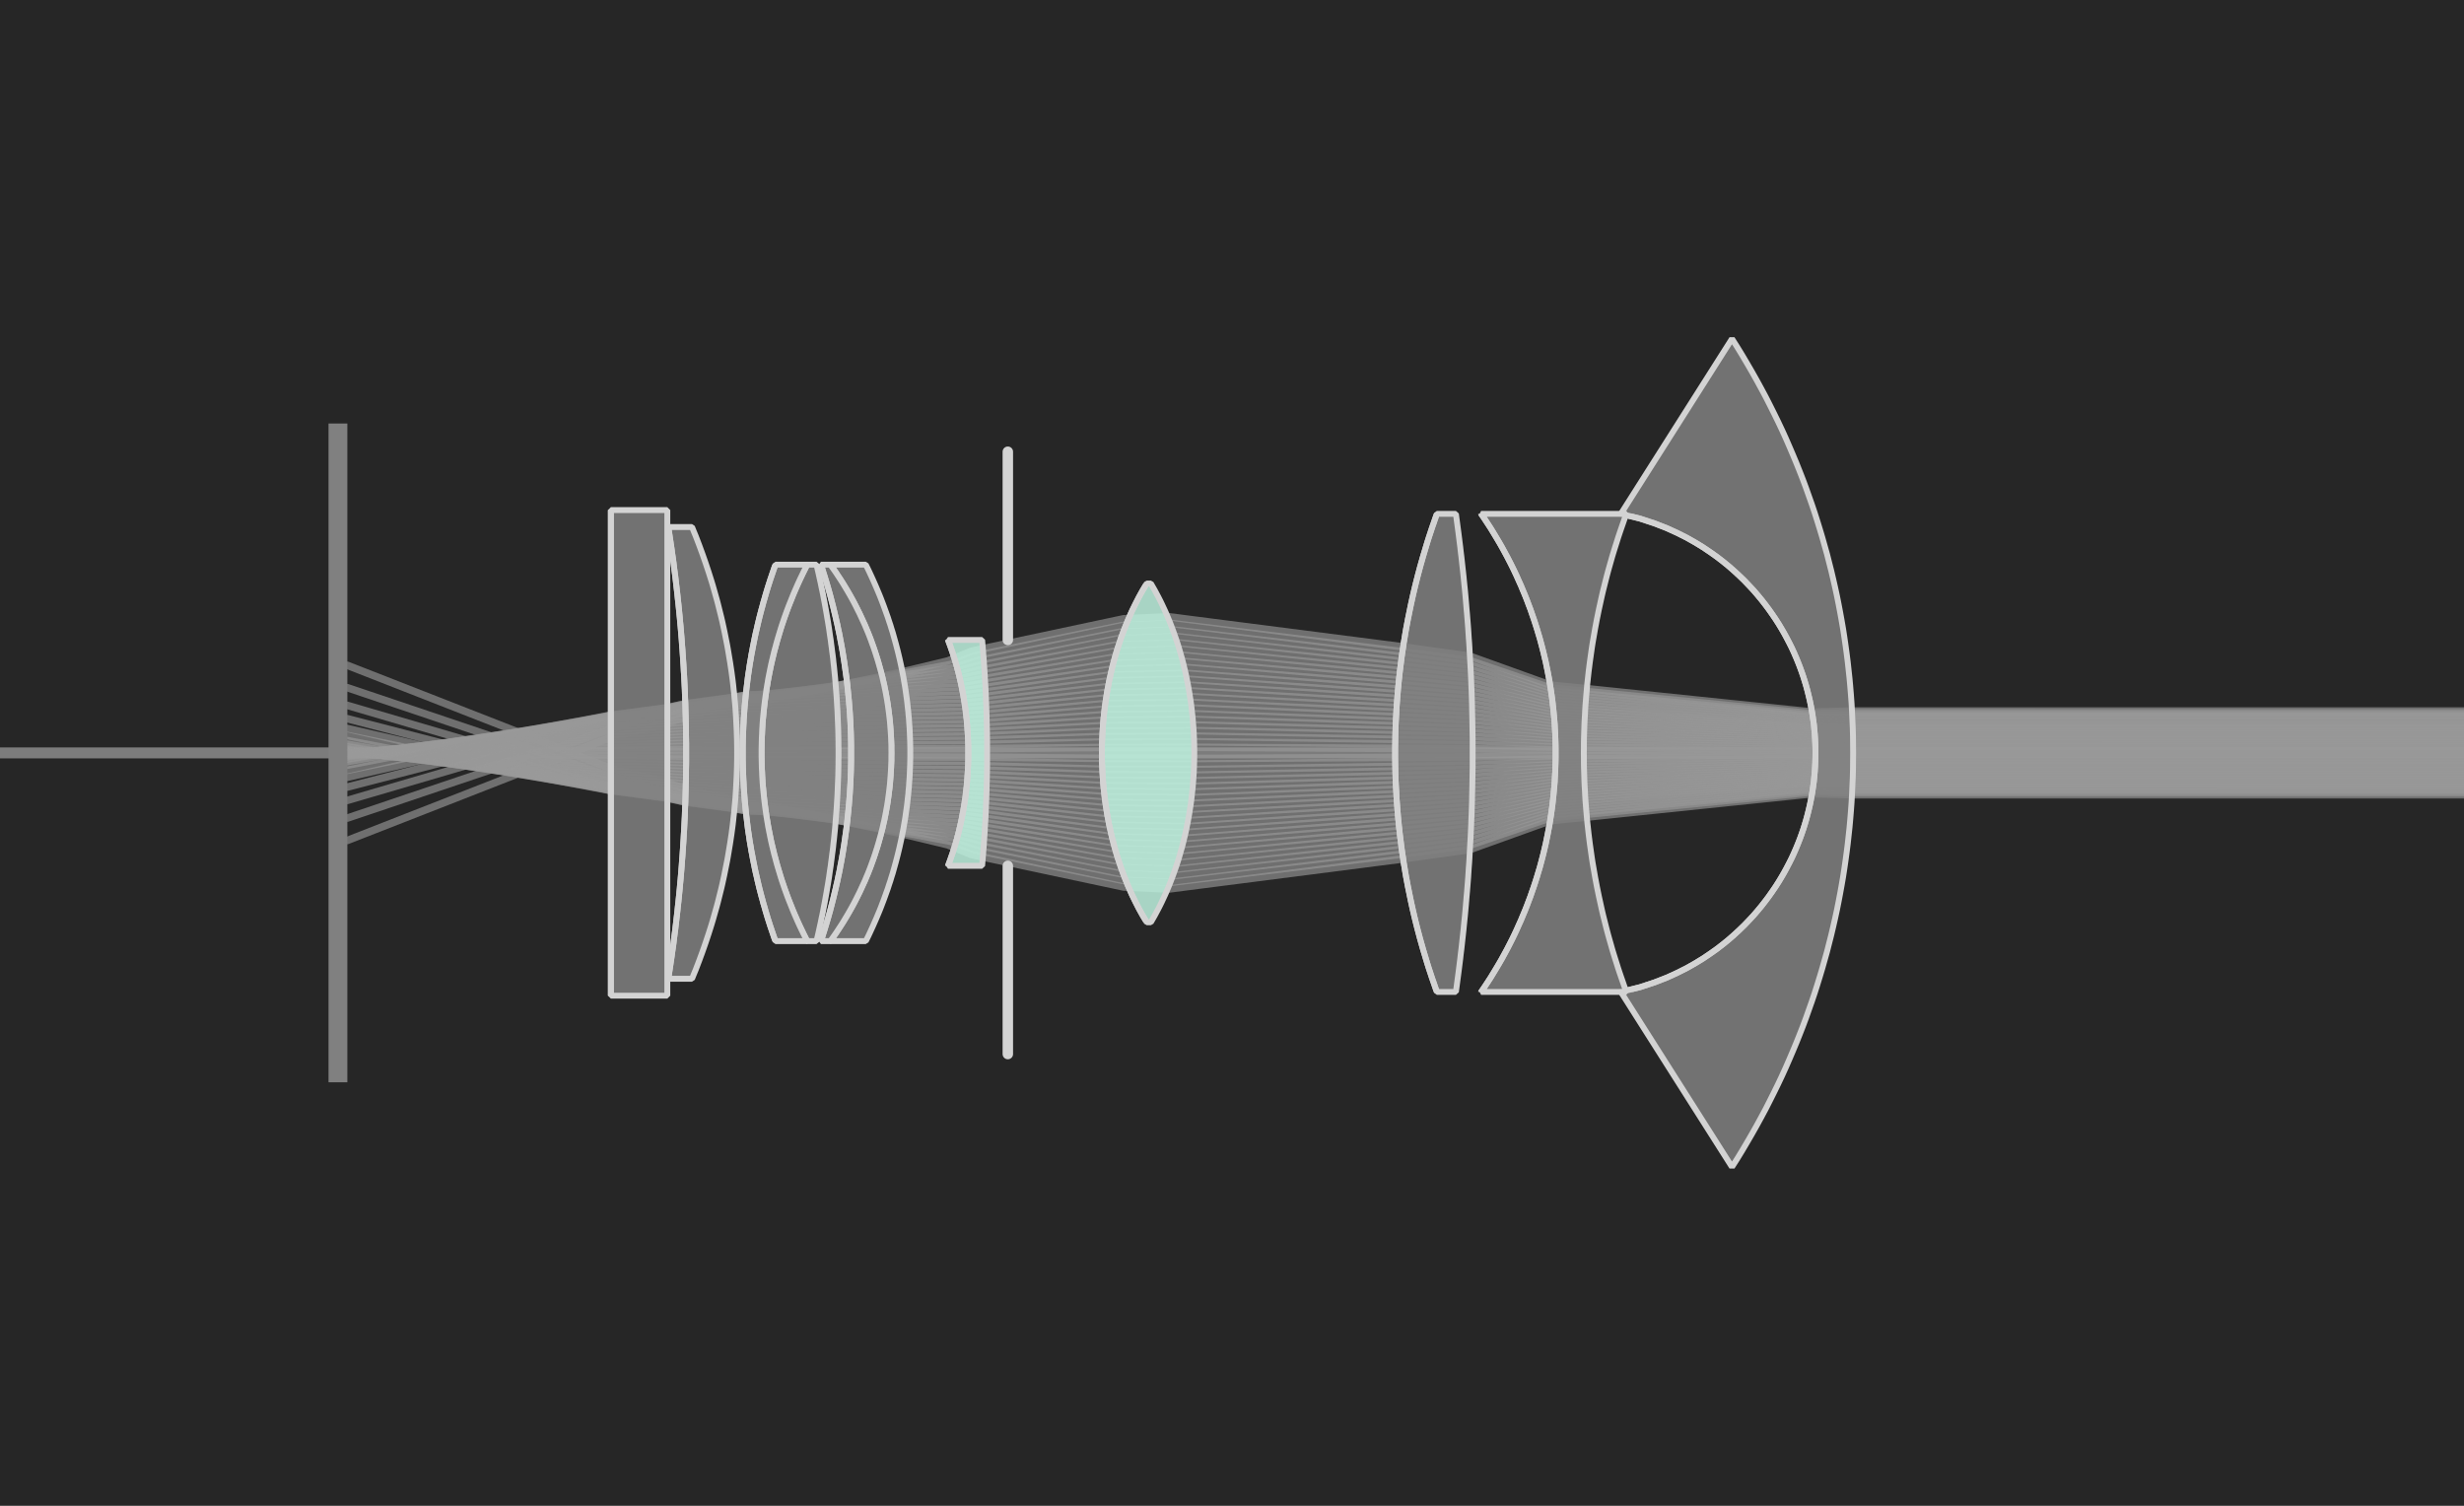 <?xml version="1.0" encoding="UTF-8"?>
<svg xmlns="http://www.w3.org/2000/svg" xmlns:xlink="http://www.w3.org/1999/xlink" width="900pt" height="550pt" viewBox="0 0 900 550" version="1.2">
<defs>
<clipPath id="clip1">
  <path d="M 590 187.688 L 665 187.688 L 665 362.312 L 590 362.312 Z M 590 187.688 "/>
</clipPath>
<clipPath id="clip2">
  <path d="M 539 187.688 L 570 187.688 L 570 362.312 L 539 362.312 Z M 539 187.688 "/>
</clipPath>
<clipPath id="clip3">
  <path d="M 508 187.688 L 526 187.688 L 526 362.312 L 508 362.312 Z M 508 187.688 "/>
</clipPath>
<clipPath id="clip4">
  <path d="M 401 213.125 L 420 213.125 L 420 336.875 L 401 336.875 Z M 401 213.125 "/>
</clipPath>
<clipPath id="clip5">
  <path d="M 345 233.75 L 355 233.75 L 355 316.25 L 345 316.25 Z M 345 233.75 "/>
</clipPath>
<clipPath id="clip6">
  <path d="M 298 206.25 L 312 206.25 L 312 343.75 L 298 343.75 Z M 298 206.25 "/>
</clipPath>
<clipPath id="clip7">
  <path d="M 270 206.25 L 285 206.25 L 285 343.75 L 270 343.75 Z M 270 206.25 "/>
</clipPath>
<clipPath id="clip8">
  <path d="M 243 192.5 L 252 192.5 L 252 357.5 L 243 357.5 Z M 243 192.5 "/>
</clipPath>
<clipPath id="clip9">
  <path d="M 222 186.312 L 225 186.312 L 225 363.688 L 222 363.688 Z M 222 186.312 "/>
</clipPath>
</defs>
<g id="surface7">
<rect x="0" y="0" width="900" height="550" style="fill:rgb(15%,15%,15%);fill-opacity:1;stroke:none;"/>
<path style="fill:none;stroke-width:4;stroke-linecap:round;stroke-linejoin:bevel;stroke:rgb(82.5%,82.5%,82.5%);stroke-opacity:0.5;stroke-miterlimit:10;" d="M 0 275 L 900 275 "/>
<path style="fill:none;stroke-width:0.1;stroke-linecap:round;stroke-linejoin:bevel;stroke:rgb(60%,60%,60%);stroke-opacity:0.635;stroke-miterlimit:10;" d="M 2519.735 0.506 L 19.985 0.556 L 19.454 0.543 L 16.463 0.853 L 15.975 0.901 L 14.91 1.284 L 14.023 1.408 L 10.909 1.808 L 10.31 1.781 L 8.772 1.454 L 8.287 1.351 L 7.975 1.221 L 7.372 1.076 L 7.103 1.018 L 6.638 0.921 L 6.488 0.882 L 5.546 0.697 L 5.282 0.668 L 5.152 0.625 L 4.494 0.487 L 4.25 0.391 L 3.5 0.206 L 0 -1.163 " transform="matrix(27.5,0,0,27.5,126.875,275)"/>
<path style="fill:none;stroke-width:0.1;stroke-linecap:round;stroke-linejoin:bevel;stroke:rgb(60%,60%,60%);stroke-opacity:0.636;stroke-miterlimit:10;" d="M 2519.736 0.483 L 19.986 0.532 L 19.458 0.519 L 16.46 0.815 L 15.982 0.861 L 14.913 1.224 L 14.014 1.344 L 10.942 1.719 L 10.286 1.691 L 8.772 1.379 L 8.332 1.288 L 8.012 1.174 L 7.376 1.054 L 7.107 1.003 L 6.638 0.922 L 6.487 0.891 L 5.552 0.74 L 5.287 0.718 L 5.147 0.679 L 4.492 0.557 L 4.25 0.475 L 3.5 0.314 L 0 -0.866 " transform="matrix(27.5,0,0,27.5,126.875,275)"/>
<path style="fill:none;stroke-width:0.1;stroke-linecap:round;stroke-linejoin:bevel;stroke:rgb(60%,60%,60%);stroke-opacity:0.637;stroke-miterlimit:10;" d="M 2519.737 0.461 L 19.987 0.508 L 19.462 0.496 L 16.457 0.778 L 15.988 0.82 L 14.917 1.165 L 14.005 1.281 L 10.973 1.632 L 10.262 1.604 L 8.772 1.307 L 8.365 1.225 L 8.041 1.127 L 7.381 1.03 L 7.111 0.985 L 6.639 0.916 L 6.487 0.892 L 5.556 0.768 L 5.29 0.752 L 5.144 0.718 L 4.49 0.609 L 4.25 0.538 L 3.5 0.396 L 0 -0.631 " transform="matrix(27.5,0,0,27.5,126.875,275)"/>
<path style="fill:none;stroke-width:0.1;stroke-linecap:round;stroke-linejoin:bevel;stroke:rgb(60%,60%,60%);stroke-opacity:0.637;stroke-miterlimit:10;" d="M 2519.738 0.44 L 19.988 0.484 L 19.465 0.472 L 16.453 0.741 L 15.994 0.781 L 14.919 1.107 L 13.996 1.218 L 11.002 1.546 L 10.24 1.518 L 8.772 1.237 L 8.391 1.164 L 8.066 1.079 L 7.387 1 L 7.117 0.96 L 6.64 0.902 L 6.488 0.883 L 5.558 0.78 L 5.292 0.768 L 5.142 0.738 L 4.489 0.64 L 4.25 0.578 L 3.5 0.452 L 0 -0.454 " transform="matrix(27.5,0,0,27.5,126.875,275)"/>
<path style="fill:none;stroke-width:0.1;stroke-linecap:round;stroke-linejoin:bevel;stroke:rgb(60%,60%,60%);stroke-opacity:0.638;stroke-miterlimit:10;" d="M 2519.74 0.419 L 19.99 0.46 L 19.469 0.448 L 16.45 0.704 L 15.999 0.741 L 14.922 1.049 L 13.988 1.156 L 11.029 1.462 L 10.218 1.434 L 8.772 1.17 L 8.411 1.104 L 8.089 1.03 L 7.393 0.966 L 7.124 0.93 L 6.643 0.88 L 6.489 0.864 L 5.557 0.777 L 5.292 0.769 L 5.141 0.742 L 4.489 0.653 L 4.25 0.598 L 3.5 0.485 L 0 -0.324 " transform="matrix(27.5,0,0,27.5,126.875,275)"/>
<path style="fill:none;stroke-width:0.1;stroke-linecap:round;stroke-linejoin:bevel;stroke:rgb(60%,60%,60%);stroke-opacity:0.638;stroke-miterlimit:10;" d="M 2519.741 0.396 L 19.991 0.435 L 19.472 0.425 L 16.448 0.667 L 16.004 0.701 L 14.925 0.992 L 13.981 1.093 L 11.053 1.379 L 10.198 1.352 L 8.772 1.104 L 8.427 1.044 L 8.109 0.98 L 7.399 0.927 L 7.132 0.894 L 6.646 0.851 L 6.491 0.838 L 5.555 0.763 L 5.29 0.757 L 5.142 0.734 L 4.489 0.652 L 4.25 0.602 L 3.5 0.5 L 0 -0.231 " transform="matrix(27.5,0,0,27.5,126.875,275)"/>
<path style="fill:none;stroke-width:0.1;stroke-linecap:round;stroke-linejoin:bevel;stroke:rgb(60%,60%,60%);stroke-opacity:0.639;stroke-miterlimit:10;" d="M 2519.742 0.374 L 19.992 0.411 L 19.475 0.401 L 16.445 0.63 L 16.009 0.662 L 14.927 0.935 L 13.974 1.031 L 11.076 1.297 L 10.179 1.27 L 8.772 1.039 L 8.44 0.984 L 8.126 0.929 L 7.406 0.885 L 7.14 0.855 L 6.65 0.816 L 6.494 0.806 L 5.552 0.74 L 5.288 0.736 L 5.144 0.716 L 4.489 0.64 L 4.25 0.595 L 3.5 0.502 L 0 -0.163 " transform="matrix(27.5,0,0,27.5,126.875,275)"/>
<path style="fill:none;stroke-width:0.1;stroke-linecap:round;stroke-linejoin:bevel;stroke:rgb(60%,60%,60%);stroke-opacity:0.639;stroke-miterlimit:10;" d="M 2519.743 0.352 L 19.993 0.387 L 19.478 0.378 L 16.443 0.593 L 16.014 0.622 L 14.93 0.878 L 13.967 0.97 L 11.098 1.216 L 10.161 1.19 L 8.772 0.975 L 8.451 0.925 L 8.142 0.877 L 7.413 0.84 L 7.148 0.813 L 6.654 0.778 L 6.496 0.769 L 5.548 0.71 L 5.286 0.707 L 5.146 0.69 L 4.49 0.62 L 4.25 0.578 L 3.5 0.493 L 0 -0.115 " transform="matrix(27.5,0,0,27.5,126.875,275)"/>
<path style="fill:none;stroke-width:0.1;stroke-linecap:round;stroke-linejoin:bevel;stroke:rgb(60%,60%,60%);stroke-opacity:0.639;stroke-miterlimit:10;" d="M 2519.744 0.331 L 19.994 0.363 L 19.481 0.354 L 16.44 0.556 L 16.018 0.583 L 14.932 0.822 L 13.961 0.908 L 11.117 1.136 L 10.144 1.112 L 8.772 0.912 L 8.459 0.867 L 8.157 0.825 L 7.42 0.792 L 7.157 0.768 L 6.658 0.736 L 6.499 0.728 L 5.544 0.676 L 5.282 0.674 L 5.149 0.659 L 4.491 0.594 L 4.25 0.556 L 3.5 0.477 L 0 -0.081 " transform="matrix(27.5,0,0,27.5,126.875,275)"/>
<path style="fill:none;stroke-width:0.1;stroke-linecap:round;stroke-linejoin:bevel;stroke:rgb(60%,60%,60%);stroke-opacity:0.639;stroke-miterlimit:10;" d="M 2519.744 0.308 L 19.994 0.338 L 19.483 0.331 L 16.438 0.519 L 16.022 0.543 L 14.934 0.766 L 13.955 0.847 L 11.135 1.057 L 10.128 1.034 L 8.772 0.85 L 8.466 0.808 L 8.17 0.771 L 7.427 0.743 L 7.165 0.721 L 6.662 0.692 L 6.502 0.685 L 5.539 0.638 L 5.279 0.636 L 5.152 0.623 L 4.492 0.563 L 4.25 0.528 L 3.5 0.456 L 0 -0.057 " transform="matrix(27.5,0,0,27.5,126.875,275)"/>
<path style="fill:none;stroke-width:0.1;stroke-linecap:round;stroke-linejoin:bevel;stroke:rgb(60%,60%,60%);stroke-opacity:0.639;stroke-miterlimit:10;" d="M 2519.745 0.286 L 19.995 0.314 L 19.485 0.307 L 16.436 0.482 L 16.026 0.504 L 14.935 0.71 L 13.95 0.786 L 11.152 0.979 L 10.114 0.957 L 8.772 0.788 L 8.472 0.75 L 8.182 0.718 L 7.434 0.693 L 7.173 0.673 L 6.665 0.646 L 6.505 0.64 L 5.535 0.597 L 5.276 0.596 L 5.155 0.585 L 4.493 0.529 L 4.25 0.497 L 3.5 0.431 L 0 -0.04 " transform="matrix(27.5,0,0,27.5,126.875,275)"/>
<path style="fill:none;stroke-width:0.1;stroke-linecap:round;stroke-linejoin:bevel;stroke:rgb(60%,60%,60%);stroke-opacity:0.639;stroke-miterlimit:10;" d="M 2519.746 0.264 L 19.996 0.29 L 19.488 0.283 L 16.434 0.445 L 16.029 0.465 L 14.937 0.655 L 13.945 0.725 L 11.166 0.901 L 10.1 0.88 L 8.772 0.726 L 8.477 0.692 L 8.192 0.664 L 7.44 0.642 L 7.181 0.623 L 6.669 0.599 L 6.508 0.594 L 5.53 0.555 L 5.272 0.554 L 5.158 0.544 L 4.494 0.493 L 4.25 0.463 L 3.5 0.403 L 0 -0.027 " transform="matrix(27.5,0,0,27.5,126.875,275)"/>
<path style="fill:none;stroke-width:0.1;stroke-linecap:round;stroke-linejoin:bevel;stroke:rgb(60%,60%,60%);stroke-opacity:0.64;stroke-miterlimit:10;" d="M 2519.747 0.242 L 19.997 0.266 L 19.49 0.26 L 16.433 0.408 L 16.032 0.426 L 14.939 0.599 L 13.94 0.664 L 11.18 0.824 L 10.088 0.805 L 8.772 0.665 L 8.481 0.634 L 8.202 0.609 L 7.445 0.59 L 7.188 0.573 L 6.672 0.551 L 6.51 0.547 L 5.526 0.511 L 5.269 0.511 L 5.161 0.502 L 4.495 0.455 L 4.25 0.428 L 3.5 0.373 L 0 -0.019 " transform="matrix(27.5,0,0,27.5,126.875,275)"/>
<path style="fill:none;stroke-width:0.1;stroke-linecap:round;stroke-linejoin:bevel;stroke:rgb(60%,60%,60%);stroke-opacity:0.64;stroke-miterlimit:10;" d="M 2519.747 0.219 L 19.997 0.242 L 19.491 0.236 L 16.431 0.371 L 16.035 0.387 L 14.94 0.544 L 13.936 0.603 L 11.192 0.747 L 10.076 0.73 L 8.772 0.604 L 8.485 0.576 L 8.21 0.555 L 7.451 0.537 L 7.195 0.522 L 6.676 0.503 L 6.512 0.498 L 5.522 0.466 L 5.266 0.466 L 5.163 0.459 L 4.495 0.416 L 4.25 0.391 L 3.5 0.342 L 0 -0.013 " transform="matrix(27.5,0,0,27.5,126.875,275)"/>
<path style="fill:none;stroke-width:0.1;stroke-linecap:round;stroke-linejoin:bevel;stroke:rgb(60%,60%,60%);stroke-opacity:0.64;stroke-miterlimit:10;" d="M 2519.748 0.197 L 19.998 0.218 L 19.493 0.213 L 16.43 0.334 L 16.038 0.348 L 14.941 0.489 L 13.933 0.542 L 11.203 0.671 L 10.066 0.655 L 8.772 0.543 L 8.488 0.518 L 8.218 0.5 L 7.456 0.485 L 7.201 0.471 L 6.679 0.453 L 6.514 0.45 L 5.518 0.421 L 5.264 0.42 L 5.166 0.414 L 4.496 0.376 L 4.25 0.354 L 3.5 0.309 L 0 -0.008 " transform="matrix(27.5,0,0,27.5,126.875,275)"/>
<path style="fill:none;stroke-width:0.1;stroke-linecap:round;stroke-linejoin:bevel;stroke:rgb(60%,60%,60%);stroke-opacity:0.64;stroke-miterlimit:10;" d="M 2519.748 0.175 L 19.998 0.193 L 19.494 0.189 L 16.428 0.296 L 16.04 0.31 L 14.942 0.435 L 13.929 0.482 L 11.213 0.596 L 10.057 0.581 L 8.772 0.482 L 8.49 0.46 L 8.224 0.444 L 7.46 0.431 L 7.206 0.419 L 6.681 0.404 L 6.516 0.4 L 5.515 0.375 L 5.261 0.375 L 5.168 0.37 L 4.497 0.336 L 4.25 0.316 L 3.5 0.276 L 0 -0.005 " transform="matrix(27.5,0,0,27.5,126.875,275)"/>
<path style="fill:none;stroke-width:0.1;stroke-linecap:round;stroke-linejoin:bevel;stroke:rgb(60%,60%,60%);stroke-opacity:0.64;stroke-miterlimit:10;" d="M 2519.749 0.154 L 19.999 0.169 L 19.496 0.165 L 16.427 0.259 L 16.042 0.271 L 14.943 0.38 L 13.926 0.421 L 11.222 0.52 L 10.049 0.508 L 8.772 0.422 L 8.492 0.403 L 8.23 0.389 L 7.464 0.378 L 7.211 0.367 L 6.684 0.354 L 6.518 0.351 L 5.512 0.329 L 5.259 0.328 L 5.17 0.324 L 4.498 0.294 L 4.25 0.277 L 3.5 0.242 L 0 -0.003 " transform="matrix(27.5,0,0,27.5,126.875,275)"/>
<path style="fill:none;stroke-width:0.1;stroke-linecap:round;stroke-linejoin:bevel;stroke:rgb(60%,60%,60%);stroke-opacity:0.64;stroke-miterlimit:10;" d="M 2519.749 0.132 L 19.999 0.145 L 19.497 0.142 L 16.426 0.222 L 16.044 0.232 L 14.944 0.325 L 13.924 0.361 L 11.229 0.445 L 10.042 0.435 L 8.772 0.361 L 8.494 0.345 L 8.235 0.334 L 7.467 0.324 L 7.215 0.315 L 6.686 0.303 L 6.52 0.301 L 5.509 0.282 L 5.257 0.282 L 5.172 0.278 L 4.498 0.253 L 4.25 0.238 L 3.5 0.208 L 0 -0.002 " transform="matrix(27.5,0,0,27.5,126.875,275)"/>
<path style="fill:none;stroke-width:0.1;stroke-linecap:round;stroke-linejoin:bevel;stroke:rgb(60%,60%,60%);stroke-opacity:0.64;stroke-miterlimit:10;" d="M 2519.749 0.11 L 19.999 0.121 L 19.498 0.118 L 16.425 0.185 L 16.045 0.193 L 14.945 0.271 L 13.922 0.301 L 11.235 0.371 L 10.036 0.362 L 8.772 0.301 L 8.495 0.287 L 8.239 0.278 L 7.47 0.27 L 7.219 0.263 L 6.688 0.253 L 6.521 0.251 L 5.507 0.235 L 5.256 0.235 L 5.173 0.232 L 4.499 0.211 L 4.25 0.199 L 3.5 0.174 L 0 -0.001 " transform="matrix(27.5,0,0,27.5,126.875,275)"/>
<path style="fill:none;stroke-width:0.1;stroke-linecap:round;stroke-linejoin:bevel;stroke:rgb(60%,60%,60%);stroke-opacity:0.64;stroke-miterlimit:10;" d="M 2519.75 0.088 L 20 0.097 L 19.499 0.094 L 16.425 0.148 L 16.046 0.155 L 14.945 0.217 L 13.92 0.241 L 11.24 0.296 L 10.031 0.289 L 8.772 0.24 L 8.496 0.23 L 8.242 0.223 L 7.473 0.216 L 7.222 0.211 L 6.689 0.203 L 6.522 0.201 L 5.505 0.188 L 5.254 0.188 L 5.175 0.186 L 4.499 0.169 L 4.25 0.159 L 3.5 0.139 L 0 -0 " transform="matrix(27.5,0,0,27.5,126.875,275)"/>
<path style="fill:none;stroke-width:0.1;stroke-linecap:round;stroke-linejoin:bevel;stroke:rgb(60%,60%,60%);stroke-opacity:0.64;stroke-miterlimit:10;" d="M 2519.75 0.066 L 20 0.073 L 19.499 0.071 L 16.424 0.111 L 16.047 0.116 L 14.946 0.163 L 13.918 0.18 L 11.244 0.222 L 10.027 0.217 L 8.772 0.18 L 8.497 0.172 L 8.244 0.167 L 7.474 0.162 L 7.224 0.158 L 6.69 0.152 L 6.523 0.151 L 5.504 0.141 L 5.253 0.141 L 5.176 0.14 L 4.5 0.127 L 4.25 0.119 L 3.5 0.105 L 0 -0 " transform="matrix(27.5,0,0,27.5,126.875,275)"/>
<path style="fill:none;stroke-width:0.1;stroke-linecap:round;stroke-linejoin:bevel;stroke:rgb(60%,60%,60%);stroke-opacity:0.64;stroke-miterlimit:10;" d="M 2519.75 0.044 L 20 0.048 L 19.5 0.047 L 16.424 0.074 L 16.048 0.077 L 14.946 0.108 L 13.917 0.12 L 11.247 0.148 L 10.025 0.144 L 8.772 0.12 L 8.497 0.115 L 8.246 0.112 L 7.476 0.108 L 7.225 0.105 L 6.691 0.101 L 6.523 0.101 L 5.503 0.094 L 5.252 0.094 L 5.176 0.093 L 4.5 0.085 L 4.25 0.08 L 3.5 0.07 L 0 0 " transform="matrix(27.5,0,0,27.5,126.875,275)"/>
<path style="fill:none;stroke-width:0.1;stroke-linecap:round;stroke-linejoin:bevel;stroke:rgb(60%,60%,60%);stroke-opacity:0.64;stroke-miterlimit:10;" d="M 2519.75 0.022 L 20 0.024 L 19.5 0.024 L 16.424 0.037 L 16.048 0.039 L 14.946 0.054 L 13.917 0.06 L 11.248 0.074 L 10.023 0.072 L 8.772 0.06 L 8.497 0.057 L 8.247 0.056 L 7.476 0.054 L 7.226 0.053 L 6.691 0.051 L 6.524 0.05 L 5.502 0.047 L 5.252 0.047 L 5.177 0.047 L 4.5 0.042 L 4.25 0.04 L 3.5 0.035 L 0 0 " transform="matrix(27.5,0,0,27.5,126.875,275)"/>
<path style="fill:none;stroke-width:0.1;stroke-linecap:round;stroke-linejoin:bevel;stroke:rgb(60%,60%,60%);stroke-opacity:0.64;stroke-miterlimit:10;" d="M 2519.75 -0.022 L 20 -0.024 L 19.5 -0.024 L 16.424 -0.037 L 16.048 -0.039 L 14.946 -0.054 L 13.917 -0.06 L 11.248 -0.074 L 10.023 -0.072 L 8.772 -0.06 L 8.497 -0.057 L 8.247 -0.056 L 7.476 -0.054 L 7.226 -0.053 L 6.691 -0.051 L 6.524 -0.05 L 5.502 -0.047 L 5.252 -0.047 L 5.177 -0.047 L 4.5 -0.042 L 4.25 -0.04 L 3.5 -0.035 L 0 0 " transform="matrix(27.5,0,0,27.5,126.875,275)"/>
<path style="fill:none;stroke-width:0.1;stroke-linecap:round;stroke-linejoin:bevel;stroke:rgb(60%,60%,60%);stroke-opacity:0.64;stroke-miterlimit:10;" d="M 2519.75 -0.044 L 20 -0.048 L 19.5 -0.047 L 16.424 -0.074 L 16.048 -0.077 L 14.946 -0.108 L 13.917 -0.12 L 11.247 -0.148 L 10.025 -0.144 L 8.772 -0.12 L 8.497 -0.115 L 8.246 -0.112 L 7.476 -0.108 L 7.225 -0.105 L 6.691 -0.101 L 6.523 -0.101 L 5.503 -0.094 L 5.252 -0.094 L 5.176 -0.093 L 4.5 -0.085 L 4.25 -0.08 L 3.5 -0.07 L 0 0 " transform="matrix(27.5,0,0,27.5,126.875,275)"/>
<path style="fill:none;stroke-width:0.1;stroke-linecap:round;stroke-linejoin:bevel;stroke:rgb(60%,60%,60%);stroke-opacity:0.64;stroke-miterlimit:10;" d="M 2519.75 -0.066 L 20 -0.073 L 19.499 -0.071 L 16.424 -0.111 L 16.047 -0.116 L 14.946 -0.163 L 13.918 -0.18 L 11.244 -0.222 L 10.027 -0.217 L 8.772 -0.18 L 8.497 -0.172 L 8.244 -0.167 L 7.474 -0.162 L 7.224 -0.158 L 6.69 -0.152 L 6.523 -0.151 L 5.504 -0.141 L 5.253 -0.141 L 5.176 -0.14 L 4.5 -0.127 L 4.25 -0.119 L 3.5 -0.105 L 0 0 " transform="matrix(27.5,0,0,27.5,126.875,275)"/>
<path style="fill:none;stroke-width:0.1;stroke-linecap:round;stroke-linejoin:bevel;stroke:rgb(60%,60%,60%);stroke-opacity:0.64;stroke-miterlimit:10;" d="M 2519.75 -0.088 L 20 -0.097 L 19.499 -0.094 L 16.425 -0.148 L 16.046 -0.155 L 14.945 -0.217 L 13.92 -0.241 L 11.24 -0.296 L 10.031 -0.289 L 8.772 -0.24 L 8.496 -0.23 L 8.242 -0.223 L 7.473 -0.216 L 7.222 -0.211 L 6.689 -0.203 L 6.522 -0.201 L 5.505 -0.188 L 5.254 -0.188 L 5.175 -0.186 L 4.499 -0.169 L 4.25 -0.159 L 3.5 -0.139 L 0 0 " transform="matrix(27.5,0,0,27.5,126.875,275)"/>
<path style="fill:none;stroke-width:0.1;stroke-linecap:round;stroke-linejoin:bevel;stroke:rgb(60%,60%,60%);stroke-opacity:0.64;stroke-miterlimit:10;" d="M 2519.749 -0.11 L 19.999 -0.121 L 19.498 -0.118 L 16.425 -0.185 L 16.045 -0.193 L 14.945 -0.271 L 13.922 -0.301 L 11.235 -0.371 L 10.036 -0.362 L 8.772 -0.301 L 8.495 -0.287 L 8.239 -0.278 L 7.47 -0.27 L 7.219 -0.263 L 6.688 -0.253 L 6.521 -0.251 L 5.507 -0.235 L 5.256 -0.235 L 5.173 -0.232 L 4.499 -0.211 L 4.25 -0.199 L 3.5 -0.174 L 0 0.001 " transform="matrix(27.5,0,0,27.5,126.875,275)"/>
<path style="fill:none;stroke-width:0.1;stroke-linecap:round;stroke-linejoin:bevel;stroke:rgb(60%,60%,60%);stroke-opacity:0.64;stroke-miterlimit:10;" d="M 2519.749 -0.132 L 19.999 -0.145 L 19.497 -0.142 L 16.426 -0.222 L 16.044 -0.232 L 14.944 -0.325 L 13.924 -0.361 L 11.229 -0.445 L 10.042 -0.435 L 8.772 -0.361 L 8.494 -0.345 L 8.235 -0.334 L 7.467 -0.324 L 7.215 -0.315 L 6.686 -0.303 L 6.52 -0.301 L 5.509 -0.282 L 5.257 -0.282 L 5.172 -0.278 L 4.498 -0.253 L 4.25 -0.238 L 3.5 -0.208 L 0 0.002 " transform="matrix(27.5,0,0,27.5,126.875,275)"/>
<path style="fill:none;stroke-width:0.1;stroke-linecap:round;stroke-linejoin:bevel;stroke:rgb(60%,60%,60%);stroke-opacity:0.64;stroke-miterlimit:10;" d="M 2519.749 -0.154 L 19.999 -0.169 L 19.496 -0.165 L 16.427 -0.259 L 16.042 -0.271 L 14.943 -0.38 L 13.926 -0.421 L 11.222 -0.52 L 10.049 -0.508 L 8.772 -0.422 L 8.492 -0.403 L 8.23 -0.389 L 7.464 -0.378 L 7.211 -0.367 L 6.684 -0.354 L 6.518 -0.351 L 5.512 -0.329 L 5.259 -0.328 L 5.17 -0.324 L 4.498 -0.294 L 4.25 -0.277 L 3.5 -0.242 L 0 0.003 " transform="matrix(27.5,0,0,27.5,126.875,275)"/>
<path style="fill:none;stroke-width:0.1;stroke-linecap:round;stroke-linejoin:bevel;stroke:rgb(60%,60%,60%);stroke-opacity:0.64;stroke-miterlimit:10;" d="M 2519.748 -0.175 L 19.998 -0.193 L 19.494 -0.189 L 16.428 -0.296 L 16.04 -0.31 L 14.942 -0.435 L 13.929 -0.482 L 11.213 -0.596 L 10.057 -0.581 L 8.772 -0.482 L 8.49 -0.46 L 8.224 -0.444 L 7.46 -0.431 L 7.206 -0.419 L 6.681 -0.404 L 6.516 -0.4 L 5.515 -0.375 L 5.261 -0.375 L 5.168 -0.37 L 4.497 -0.336 L 4.25 -0.316 L 3.5 -0.276 L 0 0.005 " transform="matrix(27.5,0,0,27.5,126.875,275)"/>
<path style="fill:none;stroke-width:0.1;stroke-linecap:round;stroke-linejoin:bevel;stroke:rgb(60%,60%,60%);stroke-opacity:0.64;stroke-miterlimit:10;" d="M 2519.748 -0.197 L 19.998 -0.218 L 19.493 -0.213 L 16.43 -0.334 L 16.038 -0.348 L 14.941 -0.489 L 13.933 -0.542 L 11.203 -0.671 L 10.066 -0.655 L 8.772 -0.543 L 8.488 -0.518 L 8.218 -0.5 L 7.456 -0.485 L 7.201 -0.471 L 6.679 -0.453 L 6.514 -0.45 L 5.518 -0.421 L 5.264 -0.42 L 5.166 -0.414 L 4.496 -0.376 L 4.25 -0.354 L 3.5 -0.309 L 0 0.008 " transform="matrix(27.5,0,0,27.5,126.875,275)"/>
<path style="fill:none;stroke-width:0.1;stroke-linecap:round;stroke-linejoin:bevel;stroke:rgb(60%,60%,60%);stroke-opacity:0.64;stroke-miterlimit:10;" d="M 2519.747 -0.219 L 19.997 -0.242 L 19.491 -0.236 L 16.431 -0.371 L 16.035 -0.387 L 14.94 -0.544 L 13.936 -0.603 L 11.192 -0.747 L 10.076 -0.73 L 8.772 -0.604 L 8.485 -0.576 L 8.21 -0.555 L 7.451 -0.537 L 7.195 -0.522 L 6.676 -0.503 L 6.512 -0.498 L 5.522 -0.466 L 5.266 -0.466 L 5.163 -0.459 L 4.495 -0.416 L 4.25 -0.391 L 3.5 -0.342 L 0 0.013 " transform="matrix(27.5,0,0,27.5,126.875,275)"/>
<path style="fill:none;stroke-width:0.1;stroke-linecap:round;stroke-linejoin:bevel;stroke:rgb(60%,60%,60%);stroke-opacity:0.64;stroke-miterlimit:10;" d="M 2519.747 -0.242 L 19.997 -0.266 L 19.49 -0.26 L 16.433 -0.408 L 16.032 -0.426 L 14.939 -0.599 L 13.94 -0.664 L 11.18 -0.824 L 10.088 -0.805 L 8.772 -0.665 L 8.481 -0.634 L 8.202 -0.609 L 7.445 -0.59 L 7.188 -0.573 L 6.672 -0.551 L 6.51 -0.547 L 5.526 -0.511 L 5.269 -0.511 L 5.161 -0.502 L 4.495 -0.455 L 4.25 -0.428 L 3.5 -0.373 L 0 0.019 " transform="matrix(27.5,0,0,27.5,126.875,275)"/>
<path style="fill:none;stroke-width:0.1;stroke-linecap:round;stroke-linejoin:bevel;stroke:rgb(60%,60%,60%);stroke-opacity:0.639;stroke-miterlimit:10;" d="M 2519.746 -0.264 L 19.996 -0.29 L 19.488 -0.283 L 16.434 -0.445 L 16.029 -0.465 L 14.937 -0.655 L 13.945 -0.725 L 11.166 -0.901 L 10.1 -0.88 L 8.772 -0.726 L 8.477 -0.692 L 8.192 -0.664 L 7.44 -0.642 L 7.181 -0.623 L 6.669 -0.599 L 6.508 -0.594 L 5.53 -0.555 L 5.272 -0.554 L 5.158 -0.544 L 4.494 -0.493 L 4.25 -0.463 L 3.5 -0.403 L 0 0.027 " transform="matrix(27.5,0,0,27.5,126.875,275)"/>
<path style="fill:none;stroke-width:0.1;stroke-linecap:round;stroke-linejoin:bevel;stroke:rgb(60%,60%,60%);stroke-opacity:0.639;stroke-miterlimit:10;" d="M 2519.745 -0.286 L 19.995 -0.314 L 19.485 -0.307 L 16.436 -0.482 L 16.026 -0.504 L 14.935 -0.71 L 13.95 -0.786 L 11.152 -0.979 L 10.114 -0.957 L 8.772 -0.788 L 8.472 -0.75 L 8.182 -0.718 L 7.434 -0.693 L 7.173 -0.673 L 6.665 -0.646 L 6.505 -0.64 L 5.535 -0.597 L 5.276 -0.596 L 5.155 -0.585 L 4.493 -0.529 L 4.25 -0.497 L 3.5 -0.431 L 0 0.04 " transform="matrix(27.5,0,0,27.5,126.875,275)"/>
<path style="fill:none;stroke-width:0.1;stroke-linecap:round;stroke-linejoin:bevel;stroke:rgb(60%,60%,60%);stroke-opacity:0.639;stroke-miterlimit:10;" d="M 2519.744 -0.308 L 19.994 -0.338 L 19.483 -0.331 L 16.438 -0.519 L 16.022 -0.543 L 14.934 -0.766 L 13.955 -0.847 L 11.135 -1.057 L 10.128 -1.034 L 8.772 -0.85 L 8.466 -0.808 L 8.17 -0.771 L 7.427 -0.743 L 7.165 -0.721 L 6.662 -0.692 L 6.502 -0.685 L 5.539 -0.638 L 5.279 -0.636 L 5.152 -0.623 L 4.492 -0.563 L 4.25 -0.528 L 3.5 -0.456 L 0 0.057 " transform="matrix(27.5,0,0,27.5,126.875,275)"/>
<path style="fill:none;stroke-width:0.1;stroke-linecap:round;stroke-linejoin:bevel;stroke:rgb(60%,60%,60%);stroke-opacity:0.639;stroke-miterlimit:10;" d="M 2519.744 -0.331 L 19.994 -0.363 L 19.481 -0.354 L 16.44 -0.556 L 16.018 -0.583 L 14.932 -0.822 L 13.961 -0.908 L 11.117 -1.136 L 10.144 -1.112 L 8.772 -0.912 L 8.459 -0.867 L 8.157 -0.825 L 7.42 -0.792 L 7.157 -0.768 L 6.658 -0.736 L 6.499 -0.728 L 5.544 -0.676 L 5.282 -0.674 L 5.149 -0.659 L 4.491 -0.594 L 4.25 -0.556 L 3.5 -0.477 L 0 0.081 " transform="matrix(27.5,0,0,27.5,126.875,275)"/>
<path style="fill:none;stroke-width:0.1;stroke-linecap:round;stroke-linejoin:bevel;stroke:rgb(60%,60%,60%);stroke-opacity:0.639;stroke-miterlimit:10;" d="M 2519.743 -0.352 L 19.993 -0.387 L 19.478 -0.378 L 16.443 -0.593 L 16.014 -0.622 L 14.93 -0.878 L 13.967 -0.97 L 11.098 -1.216 L 10.161 -1.19 L 8.772 -0.975 L 8.451 -0.925 L 8.142 -0.877 L 7.413 -0.84 L 7.148 -0.813 L 6.654 -0.778 L 6.496 -0.769 L 5.548 -0.71 L 5.286 -0.707 L 5.146 -0.69 L 4.49 -0.62 L 4.25 -0.578 L 3.5 -0.493 L 0 0.115 " transform="matrix(27.5,0,0,27.5,126.875,275)"/>
<path style="fill:none;stroke-width:0.1;stroke-linecap:round;stroke-linejoin:bevel;stroke:rgb(60%,60%,60%);stroke-opacity:0.639;stroke-miterlimit:10;" d="M 2519.742 -0.374 L 19.992 -0.411 L 19.475 -0.401 L 16.445 -0.63 L 16.009 -0.662 L 14.927 -0.935 L 13.974 -1.031 L 11.076 -1.297 L 10.179 -1.27 L 8.772 -1.039 L 8.44 -0.984 L 8.126 -0.929 L 7.406 -0.885 L 7.14 -0.855 L 6.65 -0.816 L 6.494 -0.806 L 5.552 -0.74 L 5.288 -0.736 L 5.144 -0.716 L 4.489 -0.64 L 4.25 -0.595 L 3.5 -0.502 L 0 0.163 " transform="matrix(27.5,0,0,27.5,126.875,275)"/>
<path style="fill:none;stroke-width:0.1;stroke-linecap:round;stroke-linejoin:bevel;stroke:rgb(60%,60%,60%);stroke-opacity:0.638;stroke-miterlimit:10;" d="M 2519.741 -0.396 L 19.991 -0.435 L 19.472 -0.425 L 16.448 -0.667 L 16.004 -0.701 L 14.925 -0.992 L 13.981 -1.093 L 11.053 -1.379 L 10.198 -1.352 L 8.772 -1.104 L 8.427 -1.044 L 8.109 -0.98 L 7.399 -0.927 L 7.132 -0.894 L 6.646 -0.851 L 6.491 -0.838 L 5.555 -0.763 L 5.29 -0.757 L 5.142 -0.734 L 4.489 -0.652 L 4.25 -0.602 L 3.5 -0.5 L 0 0.231 " transform="matrix(27.5,0,0,27.5,126.875,275)"/>
<path style="fill:none;stroke-width:0.1;stroke-linecap:round;stroke-linejoin:bevel;stroke:rgb(60%,60%,60%);stroke-opacity:0.638;stroke-miterlimit:10;" d="M 2519.74 -0.419 L 19.99 -0.46 L 19.469 -0.448 L 16.45 -0.704 L 15.999 -0.741 L 14.922 -1.049 L 13.988 -1.156 L 11.029 -1.462 L 10.218 -1.434 L 8.772 -1.17 L 8.411 -1.104 L 8.089 -1.03 L 7.393 -0.966 L 7.124 -0.93 L 6.643 -0.88 L 6.489 -0.864 L 5.557 -0.777 L 5.292 -0.769 L 5.141 -0.742 L 4.489 -0.653 L 4.25 -0.598 L 3.5 -0.485 L 0 0.324 " transform="matrix(27.5,0,0,27.5,126.875,275)"/>
<path style="fill:none;stroke-width:0.1;stroke-linecap:round;stroke-linejoin:bevel;stroke:rgb(60%,60%,60%);stroke-opacity:0.637;stroke-miterlimit:10;" d="M 2519.738 -0.44 L 19.988 -0.484 L 19.465 -0.472 L 16.453 -0.741 L 15.994 -0.781 L 14.919 -1.107 L 13.996 -1.218 L 11.002 -1.546 L 10.24 -1.518 L 8.772 -1.237 L 8.391 -1.164 L 8.066 -1.079 L 7.387 -1 L 7.117 -0.96 L 6.64 -0.902 L 6.488 -0.883 L 5.558 -0.78 L 5.292 -0.768 L 5.142 -0.738 L 4.489 -0.64 L 4.25 -0.578 L 3.5 -0.452 L 0 0.454 " transform="matrix(27.5,0,0,27.5,126.875,275)"/>
<path style="fill:none;stroke-width:0.1;stroke-linecap:round;stroke-linejoin:bevel;stroke:rgb(60%,60%,60%);stroke-opacity:0.637;stroke-miterlimit:10;" d="M 2519.737 -0.461 L 19.987 -0.508 L 19.462 -0.496 L 16.457 -0.778 L 15.988 -0.82 L 14.917 -1.165 L 14.005 -1.281 L 10.973 -1.632 L 10.262 -1.604 L 8.772 -1.307 L 8.365 -1.225 L 8.041 -1.127 L 7.381 -1.03 L 7.111 -0.985 L 6.639 -0.916 L 6.487 -0.892 L 5.556 -0.768 L 5.29 -0.752 L 5.144 -0.718 L 4.49 -0.609 L 4.25 -0.538 L 3.5 -0.396 L 0 0.631 " transform="matrix(27.5,0,0,27.5,126.875,275)"/>
<path style="fill:none;stroke-width:0.1;stroke-linecap:round;stroke-linejoin:bevel;stroke:rgb(60%,60%,60%);stroke-opacity:0.636;stroke-miterlimit:10;" d="M 2519.736 -0.483 L 19.986 -0.532 L 19.458 -0.519 L 16.46 -0.815 L 15.982 -0.861 L 14.913 -1.224 L 14.014 -1.344 L 10.942 -1.719 L 10.286 -1.691 L 8.772 -1.379 L 8.332 -1.288 L 8.012 -1.174 L 7.376 -1.054 L 7.107 -1.003 L 6.638 -0.922 L 6.487 -0.891 L 5.552 -0.74 L 5.287 -0.718 L 5.147 -0.679 L 4.492 -0.557 L 4.25 -0.475 L 3.5 -0.314 L 0 0.866 " transform="matrix(27.5,0,0,27.5,126.875,275)"/>
<path style="fill:none;stroke-width:0.1;stroke-linecap:round;stroke-linejoin:bevel;stroke:rgb(60%,60%,60%);stroke-opacity:0.635;stroke-miterlimit:10;" d="M 2519.735 -0.506 L 19.985 -0.556 L 19.454 -0.543 L 16.463 -0.853 L 15.975 -0.901 L 14.91 -1.284 L 14.023 -1.408 L 10.909 -1.808 L 10.31 -1.781 L 8.772 -1.454 L 8.287 -1.351 L 7.975 -1.221 L 7.372 -1.076 L 7.103 -1.018 L 6.638 -0.921 L 6.488 -0.882 L 5.546 -0.697 L 5.282 -0.668 L 5.152 -0.625 L 4.494 -0.487 L 4.25 -0.391 L 3.5 -0.206 L 0 1.163 " transform="matrix(27.5,0,0,27.5,126.875,275)"/>
<path style="fill-rule:nonzero;fill:rgb(50%,50%,50%);fill-opacity:0.85;stroke-width:0.078;stroke-linecap:round;stroke-linejoin:bevel;stroke:rgb(82.5%,82.5%,82.5%);stroke-opacity:1;stroke-miterlimit:10;" d="M 18.391 -5.5 L 18.461 -5.39 L 18.528 -5.28 L 18.593 -5.17 L 18.657 -5.06 L 18.719 -4.95 L 18.779 -4.84 L 18.838 -4.73 L 18.894 -4.62 L 18.949 -4.51 L 19.003 -4.4 L 19.055 -4.29 L 19.105 -4.18 L 19.153 -4.07 L 19.2 -3.96 L 19.246 -3.85 L 19.29 -3.74 L 19.333 -3.63 L 19.374 -3.52 L 19.413 -3.41 L 19.452 -3.3 L 19.489 -3.19 L 19.524 -3.08 L 19.558 -2.97 L 19.591 -2.86 L 19.622 -2.75 L 19.653 -2.64 L 19.681 -2.53 L 19.709 -2.42 L 19.735 -2.31 L 19.76 -2.2 L 19.784 -2.09 L 19.806 -1.98 L 19.827 -1.87 L 19.847 -1.76 L 19.866 -1.65 L 19.883 -1.54 L 19.899 -1.43 L 19.914 -1.32 L 19.928 -1.21 L 19.94 -1.1 L 19.952 -0.99 L 19.962 -0.88 L 19.971 -0.77 L 19.979 -0.66 L 19.985 -0.55 L 19.99 -0.44 L 19.995 -0.33 L 19.998 -0.22 L 19.999 -0.11 L 20 0 L 19.999 0.11 L 19.998 0.22 L 19.995 0.33 L 19.99 0.44 L 19.985 0.55 L 19.979 0.66 L 19.971 0.77 L 19.962 0.88 L 19.952 0.99 L 19.94 1.1 L 19.928 1.21 L 19.914 1.32 L 19.899 1.43 L 19.883 1.54 L 19.866 1.65 L 19.847 1.76 L 19.827 1.87 L 19.806 1.98 L 19.784 2.09 L 19.76 2.2 L 19.735 2.31 L 19.709 2.42 L 19.681 2.53 L 19.653 2.64 L 19.622 2.75 L 19.591 2.86 L 19.558 2.97 L 19.524 3.08 L 19.489 3.19 L 19.452 3.3 L 19.413 3.41 L 19.374 3.52 L 19.333 3.63 L 19.29 3.74 L 19.246 3.85 L 19.2 3.96 L 19.153 4.07 L 19.105 4.18 L 19.055 4.29 L 19.003 4.4 L 18.949 4.51 L 18.894 4.62 L 18.838 4.73 L 18.779 4.84 L 18.719 4.95 L 18.657 5.06 L 18.593 5.17 L 18.528 5.28 L 18.461 5.39 L 18.391 5.5 L 16.915 3.175 L 17.169 3.112 L 17.363 3.048 L 17.525 2.985 L 17.665 2.921 L 17.79 2.858 L 17.903 2.794 L 18.006 2.731 L 18.101 2.667 L 18.19 2.604 L 18.273 2.54 L 18.35 2.477 L 18.423 2.413 L 18.492 2.349 L 18.557 2.286 L 18.618 2.222 L 18.677 2.159 L 18.732 2.095 L 18.784 2.032 L 18.834 1.968 L 18.881 1.905 L 18.926 1.841 L 18.969 1.778 L 19.01 1.714 L 19.048 1.651 L 19.085 1.587 L 19.119 1.524 L 19.152 1.461 L 19.184 1.397 L 19.213 1.334 L 19.241 1.27 L 19.267 1.207 L 19.292 1.143 L 19.315 1.08 L 19.337 1.016 L 19.357 0.953 L 19.376 0.889 L 19.393 0.826 L 19.409 0.762 L 19.424 0.698 L 19.437 0.635 L 19.449 0.571 L 19.46 0.508 L 19.469 0.444 L 19.478 0.381 L 19.484 0.317 L 19.49 0.254 L 19.494 0.19 L 19.497 0.127 L 19.499 0.063 L 19.5 0 L 19.499 -0.063 L 19.497 -0.127 L 19.494 -0.19 L 19.49 -0.254 L 19.484 -0.317 L 19.478 -0.381 L 19.469 -0.444 L 19.46 -0.508 L 19.449 -0.571 L 19.437 -0.635 L 19.424 -0.698 L 19.409 -0.762 L 19.393 -0.826 L 19.376 -0.889 L 19.357 -0.953 L 19.337 -1.016 L 19.315 -1.08 L 19.292 -1.143 L 19.267 -1.207 L 19.241 -1.27 L 19.213 -1.334 L 19.184 -1.397 L 19.152 -1.461 L 19.119 -1.524 L 19.085 -1.587 L 19.048 -1.651 L 19.01 -1.714 L 18.969 -1.778 L 18.926 -1.841 L 18.881 -1.905 L 18.834 -1.968 L 18.784 -2.032 L 18.732 -2.095 L 18.677 -2.159 L 18.618 -2.222 L 18.557 -2.286 L 18.492 -2.349 L 18.423 -2.413 L 18.35 -2.477 L 18.273 -2.54 L 18.19 -2.604 L 18.101 -2.667 L 18.006 -2.731 L 17.903 -2.794 L 17.79 -2.858 L 17.665 -2.921 L 17.525 -2.985 L 17.363 -3.048 L 17.169 -3.112 L 16.915 -3.175 Z M 18.391 -5.5 " transform="matrix(27.5,0,0,27.5,126.875,275)"/>
<g clip-path="url(#clip1)" clip-rule="nonzero">
<path style="fill:none;stroke-width:0.078;stroke-linecap:round;stroke-linejoin:bevel;stroke:rgb(82.5%,82.5%,82.5%);stroke-opacity:1;stroke-miterlimit:10;" d="M 16.915 -3.175 L 17.169 -3.112 L 17.363 -3.048 L 17.525 -2.985 L 17.665 -2.921 L 17.79 -2.858 L 17.903 -2.794 L 18.006 -2.731 L 18.101 -2.667 L 18.19 -2.604 L 18.273 -2.54 L 18.35 -2.477 L 18.423 -2.413 L 18.492 -2.349 L 18.557 -2.286 L 18.618 -2.222 L 18.677 -2.159 L 18.732 -2.095 L 18.784 -2.032 L 18.834 -1.968 L 18.881 -1.905 L 18.926 -1.841 L 18.969 -1.778 L 19.01 -1.714 L 19.048 -1.651 L 19.085 -1.587 L 19.119 -1.524 L 19.152 -1.461 L 19.184 -1.397 L 19.213 -1.334 L 19.241 -1.27 L 19.267 -1.207 L 19.292 -1.143 L 19.315 -1.08 L 19.337 -1.016 L 19.357 -0.953 L 19.376 -0.889 L 19.393 -0.826 L 19.409 -0.762 L 19.424 -0.698 L 19.437 -0.635 L 19.449 -0.571 L 19.46 -0.508 L 19.469 -0.444 L 19.478 -0.381 L 19.484 -0.317 L 19.49 -0.254 L 19.494 -0.19 L 19.497 -0.127 L 19.499 -0.063 L 19.5 0 L 19.499 0.063 L 19.497 0.127 L 19.494 0.19 L 19.49 0.254 L 19.484 0.317 L 19.478 0.381 L 19.469 0.444 L 19.46 0.508 L 19.449 0.571 L 19.437 0.635 L 19.424 0.698 L 19.409 0.762 L 19.393 0.826 L 19.376 0.889 L 19.357 0.953 L 19.337 1.016 L 19.315 1.08 L 19.292 1.143 L 19.267 1.207 L 19.241 1.27 L 19.213 1.334 L 19.184 1.397 L 19.152 1.461 L 19.119 1.524 L 19.085 1.587 L 19.048 1.651 L 19.01 1.714 L 18.969 1.778 L 18.926 1.841 L 18.881 1.905 L 18.834 1.968 L 18.784 2.032 L 18.732 2.095 L 18.677 2.159 L 18.618 2.222 L 18.557 2.286 L 18.492 2.349 L 18.423 2.413 L 18.35 2.477 L 18.273 2.54 L 18.19 2.604 L 18.101 2.667 L 18.006 2.731 L 17.903 2.794 L 17.79 2.858 L 17.665 2.921 L 17.525 2.985 L 17.363 3.048 L 17.169 3.112 L 16.915 3.175 " transform="matrix(27.5,0,0,27.5,126.875,275)"/>
</g>
<path style="fill-rule:nonzero;fill:rgb(50%,50%,50%);fill-opacity:0.85;stroke-width:0.078;stroke-linecap:round;stroke-linejoin:bevel;stroke:rgb(82.5%,82.5%,82.5%);stroke-opacity:1;stroke-miterlimit:10;" d="M 16.988 -3.175 L 16.965 -3.112 L 16.943 -3.048 L 16.921 -2.985 L 16.899 -2.921 L 16.878 -2.858 L 16.858 -2.794 L 16.838 -2.731 L 16.818 -2.667 L 16.799 -2.604 L 16.781 -2.54 L 16.763 -2.477 L 16.745 -2.413 L 16.728 -2.349 L 16.712 -2.286 L 16.696 -2.222 L 16.68 -2.159 L 16.665 -2.095 L 16.651 -2.032 L 16.637 -1.968 L 16.623 -1.905 L 16.61 -1.841 L 16.597 -1.778 L 16.585 -1.714 L 16.573 -1.651 L 16.562 -1.587 L 16.551 -1.524 L 16.54 -1.461 L 16.53 -1.397 L 16.521 -1.334 L 16.512 -1.27 L 16.503 -1.207 L 16.495 -1.143 L 16.487 -1.08 L 16.48 -1.016 L 16.473 -0.953 L 16.466 -0.889 L 16.461 -0.826 L 16.455 -0.762 L 16.45 -0.698 L 16.445 -0.635 L 16.441 -0.571 L 16.438 -0.508 L 16.434 -0.444 L 16.431 -0.381 L 16.429 -0.317 L 16.427 -0.254 L 16.425 -0.19 L 16.424 -0.127 L 16.424 -0.063 L 16.423 0 L 16.424 0.063 L 16.424 0.127 L 16.425 0.19 L 16.427 0.254 L 16.429 0.317 L 16.431 0.381 L 16.434 0.444 L 16.438 0.508 L 16.441 0.571 L 16.445 0.635 L 16.45 0.698 L 16.455 0.762 L 16.461 0.826 L 16.466 0.889 L 16.473 0.953 L 16.48 1.016 L 16.487 1.08 L 16.495 1.143 L 16.503 1.207 L 16.512 1.27 L 16.521 1.334 L 16.53 1.397 L 16.54 1.461 L 16.551 1.524 L 16.562 1.587 L 16.573 1.651 L 16.585 1.714 L 16.597 1.778 L 16.61 1.841 L 16.623 1.905 L 16.637 1.968 L 16.651 2.032 L 16.665 2.095 L 16.68 2.159 L 16.696 2.222 L 16.712 2.286 L 16.728 2.349 L 16.745 2.413 L 16.763 2.477 L 16.781 2.54 L 16.799 2.604 L 16.818 2.667 L 16.838 2.731 L 16.858 2.794 L 16.878 2.858 L 16.899 2.921 L 16.921 2.985 L 16.943 3.048 L 16.965 3.112 L 16.988 3.175 L 15.059 3.175 L 15.102 3.112 L 15.144 3.048 L 15.185 2.985 L 15.224 2.921 L 15.262 2.858 L 15.3 2.794 L 15.336 2.731 L 15.371 2.667 L 15.405 2.604 L 15.438 2.54 L 15.47 2.477 L 15.501 2.413 L 15.531 2.349 L 15.559 2.286 L 15.588 2.222 L 15.614 2.159 L 15.641 2.095 L 15.666 2.032 L 15.69 1.968 L 15.714 1.905 L 15.736 1.841 L 15.758 1.778 L 15.779 1.714 L 15.799 1.651 L 15.818 1.587 L 15.837 1.524 L 15.854 1.461 L 15.871 1.397 L 15.887 1.334 L 15.902 1.27 L 15.917 1.207 L 15.93 1.143 L 15.943 1.08 L 15.955 1.016 L 15.967 0.953 L 15.977 0.889 L 15.987 0.826 L 15.996 0.762 L 16.005 0.698 L 16.012 0.635 L 16.019 0.571 L 16.025 0.508 L 16.031 0.444 L 16.036 0.381 L 16.039 0.317 L 16.043 0.254 L 16.045 0.19 L 16.047 0.127 L 16.048 0.063 L 16.048 0 L 16.048 -0.063 L 16.047 -0.127 L 16.045 -0.19 L 16.043 -0.254 L 16.039 -0.317 L 16.036 -0.381 L 16.031 -0.444 L 16.025 -0.508 L 16.019 -0.571 L 16.012 -0.635 L 16.005 -0.698 L 15.996 -0.762 L 15.987 -0.826 L 15.977 -0.889 L 15.967 -0.953 L 15.955 -1.016 L 15.943 -1.08 L 15.93 -1.143 L 15.917 -1.207 L 15.902 -1.27 L 15.887 -1.334 L 15.871 -1.397 L 15.854 -1.461 L 15.837 -1.524 L 15.818 -1.587 L 15.799 -1.651 L 15.779 -1.714 L 15.758 -1.778 L 15.736 -1.841 L 15.714 -1.905 L 15.69 -1.968 L 15.666 -2.032 L 15.641 -2.095 L 15.614 -2.159 L 15.588 -2.222 L 15.559 -2.286 L 15.531 -2.349 L 15.501 -2.413 L 15.47 -2.477 L 15.438 -2.54 L 15.405 -2.604 L 15.371 -2.667 L 15.336 -2.731 L 15.3 -2.794 L 15.262 -2.858 L 15.224 -2.921 L 15.185 -2.985 L 15.144 -3.048 L 15.102 -3.112 L 15.059 -3.175 Z M 16.988 -3.175 " transform="matrix(27.5,0,0,27.5,126.875,275)"/>
<g clip-path="url(#clip2)" clip-rule="nonzero">
<path style="fill:none;stroke-width:0.078;stroke-linecap:round;stroke-linejoin:bevel;stroke:rgb(82.5%,82.5%,82.5%);stroke-opacity:1;stroke-miterlimit:10;" d="M 15.059 -3.175 L 15.102 -3.112 L 15.144 -3.048 L 15.185 -2.985 L 15.224 -2.921 L 15.262 -2.858 L 15.3 -2.794 L 15.336 -2.731 L 15.371 -2.667 L 15.405 -2.604 L 15.438 -2.54 L 15.47 -2.477 L 15.501 -2.413 L 15.531 -2.349 L 15.559 -2.286 L 15.588 -2.222 L 15.614 -2.159 L 15.641 -2.095 L 15.666 -2.032 L 15.69 -1.968 L 15.714 -1.905 L 15.736 -1.841 L 15.758 -1.778 L 15.779 -1.714 L 15.799 -1.651 L 15.818 -1.587 L 15.837 -1.524 L 15.854 -1.461 L 15.871 -1.397 L 15.887 -1.334 L 15.902 -1.27 L 15.917 -1.207 L 15.93 -1.143 L 15.943 -1.08 L 15.955 -1.016 L 15.967 -0.953 L 15.977 -0.889 L 15.987 -0.826 L 15.996 -0.762 L 16.005 -0.698 L 16.012 -0.635 L 16.019 -0.571 L 16.025 -0.508 L 16.031 -0.444 L 16.036 -0.381 L 16.039 -0.317 L 16.043 -0.254 L 16.045 -0.19 L 16.047 -0.127 L 16.048 -0.063 L 16.048 0 L 16.048 0.063 L 16.047 0.127 L 16.045 0.19 L 16.043 0.254 L 16.039 0.317 L 16.036 0.381 L 16.031 0.444 L 16.025 0.508 L 16.019 0.571 L 16.012 0.635 L 16.005 0.698 L 15.996 0.762 L 15.987 0.826 L 15.977 0.889 L 15.967 0.953 L 15.955 1.016 L 15.943 1.08 L 15.93 1.143 L 15.917 1.207 L 15.902 1.27 L 15.887 1.334 L 15.871 1.397 L 15.854 1.461 L 15.837 1.524 L 15.818 1.587 L 15.799 1.651 L 15.779 1.714 L 15.758 1.778 L 15.736 1.841 L 15.714 1.905 L 15.69 1.968 L 15.666 2.032 L 15.641 2.095 L 15.614 2.159 L 15.588 2.222 L 15.559 2.286 L 15.531 2.349 L 15.501 2.413 L 15.47 2.477 L 15.438 2.54 L 15.405 2.604 L 15.371 2.667 L 15.336 2.731 L 15.3 2.794 L 15.262 2.858 L 15.224 2.921 L 15.185 2.985 L 15.144 3.048 L 15.102 3.112 L 15.059 3.175 " transform="matrix(27.5,0,0,27.5,126.875,275)"/>
</g>
<path style="fill-rule:nonzero;fill:rgb(50%,50%,50%);fill-opacity:0.85;stroke-width:0.078;stroke-linecap:round;stroke-linejoin:bevel;stroke:rgb(82.5%,82.5%,82.5%);stroke-opacity:1;stroke-miterlimit:10;" d="M 14.724 -3.175 L 14.741 -3.048 L 14.758 -2.921 L 14.766 -2.858 L 14.774 -2.794 L 14.782 -2.731 L 14.789 -2.667 L 14.797 -2.604 L 14.804 -2.54 L 14.818 -2.413 L 14.825 -2.349 L 14.831 -2.286 L 14.844 -2.159 L 14.85 -2.095 L 14.861 -1.968 L 14.866 -1.905 L 14.872 -1.841 L 14.877 -1.778 L 14.887 -1.651 L 14.895 -1.524 L 14.9 -1.461 L 14.904 -1.397 L 14.907 -1.334 L 14.914 -1.207 L 14.918 -1.143 L 14.921 -1.08 L 14.927 -0.953 L 14.929 -0.889 L 14.932 -0.826 L 14.934 -0.762 L 14.936 -0.698 L 14.938 -0.635 L 14.939 -0.571 L 14.942 -0.444 L 14.943 -0.381 L 14.944 -0.317 L 14.946 -0.19 L 14.946 -0.127 L 14.946 -0.063 L 14.946 0.063 L 14.946 0.127 L 14.946 0.19 L 14.944 0.317 L 14.943 0.381 L 14.942 0.444 L 14.939 0.571 L 14.938 0.635 L 14.936 0.698 L 14.934 0.762 L 14.932 0.826 L 14.929 0.889 L 14.927 0.953 L 14.921 1.08 L 14.918 1.143 L 14.914 1.207 L 14.907 1.334 L 14.904 1.397 L 14.9 1.461 L 14.895 1.524 L 14.887 1.651 L 14.877 1.778 L 14.872 1.841 L 14.866 1.905 L 14.861 1.968 L 14.85 2.095 L 14.844 2.159 L 14.831 2.286 L 14.825 2.349 L 14.818 2.413 L 14.804 2.54 L 14.797 2.604 L 14.789 2.667 L 14.782 2.731 L 14.774 2.794 L 14.766 2.858 L 14.758 2.921 L 14.741 3.048 L 14.724 3.175 L 14.471 3.175 L 14.449 3.112 L 14.427 3.048 L 14.405 2.985 L 14.384 2.921 L 14.363 2.858 L 14.343 2.794 L 14.324 2.731 L 14.305 2.667 L 14.286 2.604 L 14.268 2.54 L 14.25 2.477 L 14.233 2.413 L 14.216 2.349 L 14.2 2.286 L 14.184 2.222 L 14.169 2.159 L 14.154 2.095 L 14.14 2.032 L 14.126 1.968 L 14.113 1.905 L 14.1 1.841 L 14.087 1.778 L 14.075 1.714 L 14.063 1.651 L 14.052 1.587 L 14.042 1.524 L 14.031 1.461 L 14.022 1.397 L 14.012 1.334 L 14.003 1.27 L 13.995 1.207 L 13.987 1.143 L 13.979 1.08 L 13.972 1.016 L 13.965 0.953 L 13.959 0.889 L 13.953 0.826 L 13.948 0.762 L 13.943 0.698 L 13.938 0.635 L 13.934 0.571 L 13.931 0.508 L 13.927 0.444 L 13.924 0.381 L 13.922 0.317 L 13.92 0.254 L 13.919 0.19 L 13.918 0.127 L 13.917 0.063 L 13.917 0 L 13.917 -0.063 L 13.918 -0.127 L 13.919 -0.19 L 13.92 -0.254 L 13.922 -0.317 L 13.924 -0.381 L 13.927 -0.444 L 13.931 -0.508 L 13.934 -0.571 L 13.938 -0.635 L 13.943 -0.698 L 13.948 -0.762 L 13.953 -0.826 L 13.959 -0.889 L 13.965 -0.953 L 13.972 -1.016 L 13.979 -1.08 L 13.987 -1.143 L 13.995 -1.207 L 14.003 -1.27 L 14.012 -1.334 L 14.022 -1.397 L 14.031 -1.461 L 14.042 -1.524 L 14.052 -1.587 L 14.063 -1.651 L 14.075 -1.714 L 14.087 -1.778 L 14.1 -1.841 L 14.113 -1.905 L 14.126 -1.968 L 14.14 -2.032 L 14.154 -2.095 L 14.169 -2.159 L 14.184 -2.222 L 14.2 -2.286 L 14.216 -2.349 L 14.233 -2.413 L 14.25 -2.477 L 14.268 -2.54 L 14.286 -2.604 L 14.305 -2.667 L 14.324 -2.731 L 14.343 -2.794 L 14.363 -2.858 L 14.384 -2.921 L 14.405 -2.985 L 14.427 -3.048 L 14.449 -3.112 L 14.471 -3.175 Z M 14.724 -3.175 " transform="matrix(27.5,0,0,27.5,126.875,275)"/>
<g clip-path="url(#clip3)" clip-rule="nonzero">
<path style="fill:none;stroke-width:0.078;stroke-linecap:round;stroke-linejoin:bevel;stroke:rgb(82.5%,82.5%,82.5%);stroke-opacity:1;stroke-miterlimit:10;" d="M 14.471 -3.175 L 14.449 -3.112 L 14.427 -3.048 L 14.405 -2.985 L 14.384 -2.921 L 14.363 -2.858 L 14.343 -2.794 L 14.324 -2.731 L 14.305 -2.667 L 14.286 -2.604 L 14.268 -2.54 L 14.25 -2.477 L 14.233 -2.413 L 14.216 -2.349 L 14.2 -2.286 L 14.184 -2.222 L 14.169 -2.159 L 14.154 -2.095 L 14.14 -2.032 L 14.126 -1.968 L 14.113 -1.905 L 14.1 -1.841 L 14.087 -1.778 L 14.075 -1.714 L 14.063 -1.651 L 14.052 -1.587 L 14.042 -1.524 L 14.031 -1.461 L 14.022 -1.397 L 14.012 -1.334 L 14.003 -1.27 L 13.995 -1.207 L 13.987 -1.143 L 13.979 -1.08 L 13.972 -1.016 L 13.965 -0.953 L 13.959 -0.889 L 13.953 -0.826 L 13.948 -0.762 L 13.943 -0.698 L 13.938 -0.635 L 13.934 -0.571 L 13.931 -0.508 L 13.927 -0.444 L 13.924 -0.381 L 13.922 -0.317 L 13.92 -0.254 L 13.919 -0.19 L 13.918 -0.127 L 13.917 -0.063 L 13.917 0 L 13.917 0.063 L 13.918 0.127 L 13.919 0.19 L 13.92 0.254 L 13.922 0.317 L 13.924 0.381 L 13.927 0.444 L 13.931 0.508 L 13.934 0.571 L 13.938 0.635 L 13.943 0.698 L 13.948 0.762 L 13.953 0.826 L 13.959 0.889 L 13.965 0.953 L 13.972 1.016 L 13.979 1.08 L 13.987 1.143 L 13.995 1.207 L 14.003 1.27 L 14.012 1.334 L 14.022 1.397 L 14.031 1.461 L 14.042 1.524 L 14.052 1.587 L 14.063 1.651 L 14.075 1.714 L 14.087 1.778 L 14.1 1.841 L 14.113 1.905 L 14.126 1.968 L 14.14 2.032 L 14.154 2.095 L 14.169 2.159 L 14.184 2.222 L 14.2 2.286 L 14.216 2.349 L 14.233 2.413 L 14.25 2.477 L 14.268 2.54 L 14.286 2.604 L 14.305 2.667 L 14.324 2.731 L 14.343 2.794 L 14.363 2.858 L 14.384 2.921 L 14.405 2.985 L 14.427 3.048 L 14.449 3.112 L 14.471 3.175 " transform="matrix(27.5,0,0,27.5,126.875,275)"/>
</g>
<path style="fill-rule:nonzero;fill:rgb(74.9%,94.9%,87.4%);fill-opacity:0.85;stroke-width:0.078;stroke-linecap:round;stroke-linejoin:bevel;stroke:rgb(82.5%,82.5%,82.5%);stroke-opacity:1;stroke-miterlimit:10;" d="M 10.672 -2.25 L 10.698 -2.205 L 10.724 -2.16 L 10.748 -2.115 L 10.772 -2.07 L 10.795 -2.025 L 10.817 -1.98 L 10.838 -1.935 L 10.859 -1.89 L 10.879 -1.845 L 10.898 -1.8 L 10.917 -1.755 L 10.935 -1.71 L 10.952 -1.665 L 10.969 -1.62 L 10.985 -1.575 L 11.001 -1.53 L 11.016 -1.485 L 11.031 -1.44 L 11.045 -1.395 L 11.058 -1.35 L 11.071 -1.305 L 11.084 -1.26 L 11.096 -1.215 L 11.107 -1.17 L 11.118 -1.125 L 11.129 -1.08 L 11.139 -1.035 L 11.148 -0.99 L 11.157 -0.945 L 11.166 -0.9 L 11.174 -0.855 L 11.182 -0.81 L 11.189 -0.765 L 11.196 -0.72 L 11.203 -0.675 L 11.209 -0.63 L 11.214 -0.585 L 11.219 -0.54 L 11.224 -0.495 L 11.229 -0.45 L 11.232 -0.405 L 11.236 -0.36 L 11.239 -0.315 L 11.242 -0.27 L 11.244 -0.225 L 11.246 -0.18 L 11.247 -0.135 L 11.248 -0.09 L 11.249 -0.045 L 11.249 0 L 11.249 0.045 L 11.248 0.09 L 11.247 0.135 L 11.246 0.18 L 11.244 0.225 L 11.242 0.27 L 11.239 0.315 L 11.236 0.36 L 11.232 0.405 L 11.229 0.45 L 11.224 0.495 L 11.219 0.54 L 11.214 0.585 L 11.209 0.63 L 11.203 0.675 L 11.196 0.72 L 11.189 0.765 L 11.182 0.81 L 11.174 0.855 L 11.166 0.9 L 11.157 0.945 L 11.148 0.99 L 11.139 1.035 L 11.129 1.08 L 11.118 1.125 L 11.107 1.17 L 11.096 1.215 L 11.084 1.26 L 11.071 1.305 L 11.058 1.35 L 11.045 1.395 L 11.031 1.44 L 11.016 1.485 L 11.001 1.53 L 10.985 1.575 L 10.969 1.62 L 10.952 1.665 L 10.935 1.71 L 10.917 1.755 L 10.898 1.8 L 10.879 1.845 L 10.859 1.89 L 10.838 1.935 L 10.817 1.98 L 10.795 2.025 L 10.772 2.07 L 10.748 2.115 L 10.724 2.16 L 10.698 2.205 L 10.672 2.25 L 10.618 2.25 L 10.591 2.205 L 10.564 2.16 L 10.539 2.115 L 10.514 2.07 L 10.491 2.025 L 10.468 1.98 L 10.446 1.935 L 10.424 1.89 L 10.404 1.845 L 10.384 1.8 L 10.364 1.755 L 10.346 1.71 L 10.328 1.665 L 10.31 1.62 L 10.294 1.575 L 10.277 1.53 L 10.262 1.485 L 10.247 1.44 L 10.232 1.395 L 10.218 1.35 L 10.205 1.305 L 10.192 1.26 L 10.18 1.215 L 10.168 1.17 L 10.157 1.125 L 10.146 1.08 L 10.136 1.035 L 10.126 0.99 L 10.116 0.945 L 10.108 0.9 L 10.099 0.855 L 10.091 0.81 L 10.084 0.765 L 10.077 0.72 L 10.07 0.675 L 10.064 0.63 L 10.058 0.585 L 10.053 0.54 L 10.048 0.495 L 10.043 0.45 L 10.039 0.405 L 10.036 0.36 L 10.033 0.315 L 10.03 0.27 L 10.028 0.225 L 10.026 0.18 L 10.024 0.135 L 10.023 0.09 L 10.023 0.045 L 10.022 0 L 10.023 -0.045 L 10.023 -0.09 L 10.024 -0.135 L 10.026 -0.18 L 10.028 -0.225 L 10.03 -0.27 L 10.033 -0.315 L 10.036 -0.36 L 10.039 -0.405 L 10.043 -0.45 L 10.048 -0.495 L 10.053 -0.54 L 10.058 -0.585 L 10.064 -0.63 L 10.07 -0.675 L 10.077 -0.72 L 10.084 -0.765 L 10.091 -0.81 L 10.099 -0.855 L 10.108 -0.9 L 10.116 -0.945 L 10.126 -0.99 L 10.136 -1.035 L 10.146 -1.08 L 10.157 -1.125 L 10.168 -1.17 L 10.18 -1.215 L 10.192 -1.26 L 10.205 -1.305 L 10.218 -1.35 L 10.232 -1.395 L 10.247 -1.44 L 10.262 -1.485 L 10.277 -1.53 L 10.294 -1.575 L 10.31 -1.62 L 10.328 -1.665 L 10.346 -1.71 L 10.364 -1.755 L 10.384 -1.8 L 10.404 -1.845 L 10.424 -1.89 L 10.446 -1.935 L 10.468 -1.98 L 10.491 -2.025 L 10.514 -2.07 L 10.539 -2.115 L 10.564 -2.16 L 10.591 -2.205 L 10.618 -2.25 Z M 10.672 -2.25 " transform="matrix(27.5,0,0,27.5,126.875,275)"/>
<g clip-path="url(#clip4)" clip-rule="nonzero">
<path style="fill:none;stroke-width:0.078;stroke-linecap:round;stroke-linejoin:bevel;stroke:rgb(82.5%,82.5%,82.5%);stroke-opacity:1;stroke-miterlimit:10;" d="M 10.618 -2.25 L 10.591 -2.205 L 10.564 -2.16 L 10.539 -2.115 L 10.514 -2.07 L 10.491 -2.025 L 10.468 -1.98 L 10.446 -1.935 L 10.424 -1.89 L 10.404 -1.845 L 10.384 -1.8 L 10.364 -1.755 L 10.346 -1.71 L 10.328 -1.665 L 10.31 -1.62 L 10.294 -1.575 L 10.277 -1.53 L 10.262 -1.485 L 10.247 -1.44 L 10.232 -1.395 L 10.218 -1.35 L 10.205 -1.305 L 10.192 -1.26 L 10.18 -1.215 L 10.168 -1.17 L 10.157 -1.125 L 10.146 -1.08 L 10.136 -1.035 L 10.126 -0.99 L 10.116 -0.945 L 10.108 -0.9 L 10.099 -0.855 L 10.091 -0.81 L 10.084 -0.765 L 10.077 -0.72 L 10.07 -0.675 L 10.064 -0.63 L 10.058 -0.585 L 10.053 -0.54 L 10.048 -0.495 L 10.043 -0.45 L 10.039 -0.405 L 10.036 -0.36 L 10.033 -0.315 L 10.03 -0.27 L 10.028 -0.225 L 10.026 -0.18 L 10.024 -0.135 L 10.023 -0.09 L 10.023 -0.045 L 10.022 0 L 10.023 0.045 L 10.023 0.09 L 10.024 0.135 L 10.026 0.18 L 10.028 0.225 L 10.03 0.27 L 10.033 0.315 L 10.036 0.36 L 10.039 0.405 L 10.043 0.45 L 10.048 0.495 L 10.053 0.54 L 10.058 0.585 L 10.064 0.63 L 10.07 0.675 L 10.077 0.72 L 10.084 0.765 L 10.091 0.81 L 10.099 0.855 L 10.108 0.9 L 10.116 0.945 L 10.126 0.99 L 10.136 1.035 L 10.146 1.08 L 10.157 1.125 L 10.168 1.17 L 10.18 1.215 L 10.192 1.26 L 10.205 1.305 L 10.218 1.35 L 10.232 1.395 L 10.247 1.44 L 10.262 1.485 L 10.277 1.53 L 10.294 1.575 L 10.31 1.62 L 10.328 1.665 L 10.346 1.71 L 10.364 1.755 L 10.384 1.8 L 10.404 1.845 L 10.424 1.89 L 10.446 1.935 L 10.468 1.98 L 10.491 2.025 L 10.514 2.07 L 10.539 2.115 L 10.564 2.16 L 10.591 2.205 L 10.618 2.25 " transform="matrix(27.5,0,0,27.5,126.875,275)"/>
</g>
<path style="fill-rule:nonzero;fill:rgb(74.9%,94.9%,87.4%);fill-opacity:0.85;stroke-width:0.078;stroke-linecap:round;stroke-linejoin:bevel;stroke:rgb(82.5%,82.5%,82.5%);stroke-opacity:1;stroke-miterlimit:10;" d="M 8.431 -1.5 L 8.434 -1.47 L 8.436 -1.44 L 8.439 -1.41 L 8.441 -1.38 L 8.444 -1.35 L 8.446 -1.32 L 8.448 -1.29 L 8.451 -1.26 L 8.459 -1.14 L 8.461 -1.11 L 8.463 -1.08 L 8.467 -1.02 L 8.468 -0.99 L 8.47 -0.96 L 8.472 -0.93 L 8.474 -0.9 L 8.477 -0.84 L 8.478 -0.81 L 8.48 -0.78 L 8.481 -0.75 L 8.482 -0.72 L 8.483 -0.69 L 8.485 -0.66 L 8.487 -0.6 L 8.489 -0.54 L 8.49 -0.51 L 8.491 -0.48 L 8.491 -0.45 L 8.492 -0.42 L 8.493 -0.39 L 8.494 -0.36 L 8.494 -0.33 L 8.495 -0.3 L 8.496 -0.24 L 8.496 -0.21 L 8.497 -0.18 L 8.497 -0.15 L 8.497 -0.12 L 8.497 -0.09 L 8.497 -0.06 L 8.497 0.06 L 8.497 0.09 L 8.497 0.12 L 8.497 0.15 L 8.497 0.18 L 8.496 0.21 L 8.496 0.24 L 8.495 0.3 L 8.494 0.33 L 8.494 0.36 L 8.493 0.39 L 8.492 0.42 L 8.491 0.45 L 8.491 0.48 L 8.49 0.51 L 8.489 0.54 L 8.487 0.6 L 8.485 0.66 L 8.483 0.69 L 8.482 0.72 L 8.481 0.75 L 8.48 0.78 L 8.478 0.81 L 8.477 0.84 L 8.474 0.9 L 8.472 0.93 L 8.47 0.96 L 8.468 0.99 L 8.467 1.02 L 8.463 1.08 L 8.461 1.11 L 8.459 1.14 L 8.451 1.26 L 8.448 1.29 L 8.446 1.32 L 8.444 1.35 L 8.441 1.38 L 8.439 1.41 L 8.436 1.44 L 8.434 1.47 L 8.431 1.5 L 7.978 1.5 L 7.989 1.47 L 8 1.44 L 8.011 1.41 L 8.021 1.38 L 8.032 1.35 L 8.042 1.32 L 8.051 1.29 L 8.061 1.26 L 8.07 1.23 L 8.079 1.2 L 8.088 1.17 L 8.096 1.14 L 8.104 1.11 L 8.112 1.08 L 8.12 1.05 L 8.127 1.02 L 8.134 0.99 L 8.141 0.96 L 8.148 0.93 L 8.154 0.9 L 8.161 0.87 L 8.166 0.84 L 8.172 0.81 L 8.178 0.78 L 8.183 0.75 L 8.188 0.72 L 8.193 0.69 L 8.198 0.66 L 8.202 0.63 L 8.207 0.6 L 8.211 0.57 L 8.214 0.54 L 8.218 0.51 L 8.221 0.48 L 8.225 0.45 L 8.228 0.42 L 8.23 0.39 L 8.233 0.36 L 8.235 0.33 L 8.237 0.3 L 8.241 0.24 L 8.242 0.21 L 8.244 0.18 L 8.245 0.15 L 8.246 0.12 L 8.247 0.09 L 8.247 0.06 L 8.247 0.03 L 8.247 -0.03 L 8.247 -0.06 L 8.247 -0.09 L 8.246 -0.12 L 8.245 -0.15 L 8.244 -0.18 L 8.242 -0.21 L 8.241 -0.24 L 8.237 -0.3 L 8.235 -0.33 L 8.233 -0.36 L 8.23 -0.39 L 8.228 -0.42 L 8.225 -0.45 L 8.221 -0.48 L 8.218 -0.51 L 8.214 -0.54 L 8.211 -0.57 L 8.207 -0.6 L 8.202 -0.63 L 8.198 -0.66 L 8.193 -0.69 L 8.188 -0.72 L 8.183 -0.75 L 8.178 -0.78 L 8.172 -0.81 L 8.166 -0.84 L 8.161 -0.87 L 8.154 -0.9 L 8.148 -0.93 L 8.141 -0.96 L 8.134 -0.99 L 8.127 -1.02 L 8.12 -1.05 L 8.112 -1.08 L 8.104 -1.11 L 8.096 -1.14 L 8.088 -1.17 L 8.079 -1.2 L 8.07 -1.23 L 8.061 -1.26 L 8.051 -1.29 L 8.042 -1.32 L 8.032 -1.35 L 8.021 -1.38 L 8.011 -1.41 L 8 -1.44 L 7.989 -1.47 L 7.978 -1.5 Z M 8.431 -1.5 " transform="matrix(27.5,0,0,27.5,126.875,275)"/>
<g clip-path="url(#clip5)" clip-rule="nonzero">
<path style="fill:none;stroke-width:0.078;stroke-linecap:round;stroke-linejoin:bevel;stroke:rgb(82.5%,82.5%,82.5%);stroke-opacity:1;stroke-miterlimit:10;" d="M 7.978 -1.5 L 7.989 -1.47 L 8 -1.44 L 8.011 -1.41 L 8.021 -1.38 L 8.032 -1.35 L 8.042 -1.32 L 8.051 -1.29 L 8.061 -1.26 L 8.07 -1.23 L 8.079 -1.2 L 8.088 -1.17 L 8.096 -1.14 L 8.104 -1.11 L 8.112 -1.08 L 8.12 -1.05 L 8.127 -1.02 L 8.134 -0.99 L 8.141 -0.96 L 8.148 -0.93 L 8.154 -0.9 L 8.161 -0.87 L 8.166 -0.84 L 8.172 -0.81 L 8.178 -0.78 L 8.183 -0.75 L 8.188 -0.72 L 8.193 -0.69 L 8.198 -0.66 L 8.202 -0.63 L 8.207 -0.6 L 8.211 -0.57 L 8.214 -0.54 L 8.218 -0.51 L 8.221 -0.48 L 8.225 -0.45 L 8.228 -0.42 L 8.23 -0.39 L 8.233 -0.36 L 8.235 -0.33 L 8.237 -0.3 L 8.241 -0.24 L 8.242 -0.21 L 8.244 -0.18 L 8.245 -0.15 L 8.246 -0.12 L 8.247 -0.09 L 8.247 -0.06 L 8.247 -0.03 L 8.247 0.03 L 8.247 0.06 L 8.247 0.09 L 8.246 0.12 L 8.245 0.15 L 8.244 0.18 L 8.242 0.21 L 8.241 0.24 L 8.237 0.3 L 8.235 0.33 L 8.233 0.36 L 8.23 0.39 L 8.228 0.42 L 8.225 0.45 L 8.221 0.48 L 8.218 0.51 L 8.214 0.54 L 8.211 0.57 L 8.207 0.6 L 8.202 0.63 L 8.198 0.66 L 8.193 0.69 L 8.188 0.72 L 8.183 0.75 L 8.178 0.78 L 8.172 0.81 L 8.166 0.84 L 8.161 0.87 L 8.154 0.9 L 8.148 0.93 L 8.141 0.96 L 8.134 0.99 L 8.127 1.02 L 8.12 1.05 L 8.112 1.08 L 8.104 1.11 L 8.096 1.14 L 8.088 1.17 L 8.079 1.2 L 8.07 1.23 L 8.061 1.26 L 8.051 1.29 L 8.042 1.32 L 8.032 1.35 L 8.021 1.38 L 8.011 1.41 L 8 1.44 L 7.989 1.47 L 7.978 1.5 " transform="matrix(27.5,0,0,27.5,126.875,275)"/>
</g>
<path style="fill-rule:nonzero;fill:rgb(50%,50%,50%);fill-opacity:0.85;stroke-width:0.078;stroke-linecap:round;stroke-linejoin:bevel;stroke:rgb(82.5%,82.5%,82.5%);stroke-opacity:1;stroke-miterlimit:10;" d="M 6.886 -2.5 L 6.911 -2.45 L 6.935 -2.4 L 6.958 -2.35 L 6.981 -2.3 L 7.003 -2.25 L 7.025 -2.2 L 7.046 -2.15 L 7.067 -2.1 L 7.087 -2.05 L 7.106 -2 L 7.125 -1.95 L 7.143 -1.9 L 7.161 -1.85 L 7.179 -1.8 L 7.195 -1.75 L 7.212 -1.7 L 7.227 -1.65 L 7.243 -1.6 L 7.257 -1.55 L 7.271 -1.5 L 7.285 -1.45 L 7.298 -1.4 L 7.311 -1.35 L 7.323 -1.3 L 7.335 -1.25 L 7.346 -1.2 L 7.357 -1.15 L 7.367 -1.1 L 7.377 -1.05 L 7.387 -1 L 7.395 -0.95 L 7.404 -0.9 L 7.412 -0.85 L 7.419 -0.8 L 7.426 -0.75 L 7.433 -0.7 L 7.439 -0.65 L 7.444 -0.6 L 7.45 -0.55 L 7.454 -0.5 L 7.459 -0.45 L 7.462 -0.4 L 7.466 -0.35 L 7.469 -0.3 L 7.471 -0.25 L 7.473 -0.2 L 7.475 -0.15 L 7.476 -0.1 L 7.477 -0.05 L 7.477 0 L 7.477 0.05 L 7.476 0.1 L 7.475 0.15 L 7.473 0.2 L 7.471 0.25 L 7.469 0.3 L 7.466 0.35 L 7.462 0.4 L 7.459 0.45 L 7.454 0.5 L 7.45 0.55 L 7.444 0.6 L 7.439 0.65 L 7.433 0.7 L 7.426 0.75 L 7.419 0.8 L 7.412 0.85 L 7.404 0.9 L 7.395 0.95 L 7.387 1 L 7.377 1.05 L 7.367 1.1 L 7.357 1.15 L 7.346 1.2 L 7.335 1.25 L 7.323 1.3 L 7.311 1.35 L 7.298 1.4 L 7.285 1.45 L 7.271 1.5 L 7.257 1.55 L 7.243 1.6 L 7.227 1.65 L 7.212 1.7 L 7.195 1.75 L 7.179 1.8 L 7.161 1.85 L 7.143 1.9 L 7.125 1.95 L 7.106 2 L 7.087 2.05 L 7.067 2.1 L 7.046 2.15 L 7.025 2.2 L 7.003 2.25 L 6.981 2.3 L 6.958 2.35 L 6.935 2.4 L 6.911 2.45 L 6.886 2.5 L 6.415 2.5 L 6.451 2.45 L 6.486 2.4 L 6.519 2.35 L 6.552 2.3 L 6.584 2.25 L 6.614 2.2 L 6.644 2.15 L 6.673 2.1 L 6.701 2.05 L 6.728 2 L 6.754 1.95 L 6.779 1.9 L 6.804 1.85 L 6.827 1.8 L 6.85 1.75 L 6.873 1.7 L 6.894 1.65 L 6.915 1.6 L 6.935 1.55 L 6.954 1.5 L 6.972 1.45 L 6.99 1.4 L 7.007 1.35 L 7.023 1.3 L 7.039 1.25 L 7.054 1.2 L 7.068 1.15 L 7.082 1.1 L 7.095 1.05 L 7.108 1 L 7.119 0.95 L 7.131 0.9 L 7.141 0.85 L 7.151 0.8 L 7.16 0.75 L 7.169 0.7 L 7.177 0.65 L 7.184 0.6 L 7.191 0.55 L 7.197 0.5 L 7.203 0.45 L 7.208 0.4 L 7.212 0.35 L 7.216 0.3 L 7.219 0.25 L 7.222 0.2 L 7.224 0.15 L 7.226 0.1 L 7.226 0.05 L 7.227 0 L 7.226 -0.05 L 7.226 -0.1 L 7.224 -0.15 L 7.222 -0.2 L 7.219 -0.25 L 7.216 -0.3 L 7.212 -0.35 L 7.208 -0.4 L 7.203 -0.45 L 7.197 -0.5 L 7.191 -0.55 L 7.184 -0.6 L 7.177 -0.65 L 7.169 -0.7 L 7.16 -0.75 L 7.151 -0.8 L 7.141 -0.85 L 7.131 -0.9 L 7.119 -0.95 L 7.108 -1 L 7.095 -1.05 L 7.082 -1.1 L 7.068 -1.15 L 7.054 -1.2 L 7.039 -1.25 L 7.023 -1.3 L 7.007 -1.35 L 6.99 -1.4 L 6.972 -1.45 L 6.954 -1.5 L 6.935 -1.55 L 6.915 -1.6 L 6.894 -1.65 L 6.873 -1.7 L 6.85 -1.75 L 6.827 -1.8 L 6.804 -1.85 L 6.779 -1.9 L 6.754 -1.95 L 6.728 -2 L 6.701 -2.05 L 6.673 -2.1 L 6.644 -2.15 L 6.614 -2.2 L 6.584 -2.25 L 6.552 -2.3 L 6.519 -2.35 L 6.486 -2.4 L 6.451 -2.45 L 6.415 -2.5 Z M 6.886 -2.5 " transform="matrix(27.5,0,0,27.5,126.875,275)"/>
<path style="fill-rule:nonzero;fill:rgb(50%,50%,50%);fill-opacity:0.85;stroke-width:0.078;stroke-linecap:round;stroke-linejoin:bevel;stroke:rgb(82.5%,82.5%,82.5%);stroke-opacity:1;stroke-miterlimit:10;" d="M 6.415 -2.5 L 6.451 -2.45 L 6.486 -2.4 L 6.519 -2.35 L 6.552 -2.3 L 6.584 -2.25 L 6.614 -2.2 L 6.644 -2.15 L 6.673 -2.1 L 6.701 -2.05 L 6.728 -2 L 6.754 -1.95 L 6.779 -1.9 L 6.804 -1.85 L 6.827 -1.8 L 6.85 -1.75 L 6.873 -1.7 L 6.894 -1.65 L 6.915 -1.6 L 6.935 -1.55 L 6.954 -1.5 L 6.972 -1.45 L 6.99 -1.4 L 7.007 -1.35 L 7.023 -1.3 L 7.039 -1.25 L 7.054 -1.2 L 7.068 -1.15 L 7.082 -1.1 L 7.095 -1.05 L 7.108 -1 L 7.119 -0.95 L 7.131 -0.9 L 7.141 -0.85 L 7.151 -0.8 L 7.16 -0.75 L 7.169 -0.7 L 7.177 -0.65 L 7.184 -0.6 L 7.191 -0.55 L 7.197 -0.5 L 7.203 -0.45 L 7.208 -0.4 L 7.212 -0.35 L 7.216 -0.3 L 7.219 -0.25 L 7.222 -0.2 L 7.224 -0.15 L 7.226 -0.1 L 7.226 -0.05 L 7.227 0 L 7.226 0.05 L 7.226 0.1 L 7.224 0.15 L 7.222 0.2 L 7.219 0.25 L 7.216 0.3 L 7.212 0.35 L 7.208 0.4 L 7.203 0.45 L 7.197 0.5 L 7.191 0.55 L 7.184 0.6 L 7.177 0.65 L 7.169 0.7 L 7.16 0.75 L 7.151 0.8 L 7.141 0.85 L 7.131 0.9 L 7.119 0.95 L 7.108 1 L 7.095 1.05 L 7.082 1.1 L 7.068 1.15 L 7.054 1.2 L 7.039 1.25 L 7.023 1.3 L 7.007 1.35 L 6.99 1.4 L 6.972 1.45 L 6.954 1.5 L 6.935 1.55 L 6.915 1.6 L 6.894 1.65 L 6.873 1.7 L 6.85 1.75 L 6.827 1.8 L 6.804 1.85 L 6.779 1.9 L 6.754 1.95 L 6.728 2 L 6.701 2.05 L 6.673 2.1 L 6.644 2.15 L 6.614 2.2 L 6.584 2.25 L 6.552 2.3 L 6.519 2.35 L 6.486 2.4 L 6.451 2.45 L 6.415 2.5 L 6.29 2.5 L 6.307 2.45 L 6.322 2.4 L 6.338 2.35 L 6.353 2.3 L 6.368 2.25 L 6.383 2.2 L 6.397 2.15 L 6.411 2.1 L 6.424 2.05 L 6.437 2 L 6.45 1.95 L 6.462 1.9 L 6.474 1.85 L 6.486 1.8 L 6.497 1.75 L 6.509 1.7 L 6.519 1.65 L 6.53 1.6 L 6.54 1.55 L 6.549 1.5 L 6.559 1.45 L 6.568 1.4 L 6.577 1.35 L 6.585 1.3 L 6.593 1.25 L 6.601 1.2 L 6.608 1.15 L 6.615 1.1 L 6.622 1.05 L 6.629 1 L 6.635 0.95 L 6.641 0.9 L 6.646 0.85 L 6.651 0.8 L 6.656 0.75 L 6.661 0.7 L 6.665 0.65 L 6.669 0.6 L 6.673 0.55 L 6.676 0.5 L 6.679 0.45 L 6.682 0.4 L 6.684 0.35 L 6.686 0.3 L 6.688 0.25 L 6.689 0.2 L 6.69 0.15 L 6.691 0.1 L 6.691 0.05 L 6.691 0 L 6.691 -0.05 L 6.691 -0.1 L 6.69 -0.15 L 6.689 -0.2 L 6.688 -0.25 L 6.686 -0.3 L 6.684 -0.35 L 6.682 -0.4 L 6.679 -0.45 L 6.676 -0.5 L 6.673 -0.55 L 6.669 -0.6 L 6.665 -0.65 L 6.661 -0.7 L 6.656 -0.75 L 6.651 -0.8 L 6.646 -0.85 L 6.641 -0.9 L 6.635 -0.95 L 6.629 -1 L 6.622 -1.05 L 6.615 -1.1 L 6.608 -1.15 L 6.601 -1.2 L 6.593 -1.25 L 6.585 -1.3 L 6.577 -1.35 L 6.568 -1.4 L 6.559 -1.45 L 6.549 -1.5 L 6.54 -1.55 L 6.53 -1.6 L 6.519 -1.65 L 6.509 -1.7 L 6.497 -1.75 L 6.486 -1.8 L 6.474 -1.85 L 6.462 -1.9 L 6.45 -1.95 L 6.437 -2 L 6.424 -2.05 L 6.411 -2.1 L 6.397 -2.15 L 6.383 -2.2 L 6.368 -2.25 L 6.353 -2.3 L 6.338 -2.35 L 6.322 -2.4 L 6.307 -2.45 L 6.29 -2.5 Z M 6.415 -2.5 " transform="matrix(27.5,0,0,27.5,126.875,275)"/>
<g clip-path="url(#clip6)" clip-rule="nonzero">
<path style="fill:none;stroke-width:0.078;stroke-linecap:round;stroke-linejoin:bevel;stroke:rgb(82.5%,82.5%,82.5%);stroke-opacity:1;stroke-miterlimit:10;" d="M 6.29 -2.5 L 6.307 -2.45 L 6.322 -2.4 L 6.338 -2.35 L 6.353 -2.3 L 6.368 -2.25 L 6.383 -2.2 L 6.397 -2.15 L 6.411 -2.1 L 6.424 -2.05 L 6.437 -2 L 6.45 -1.95 L 6.462 -1.9 L 6.474 -1.85 L 6.486 -1.8 L 6.497 -1.75 L 6.509 -1.7 L 6.519 -1.65 L 6.53 -1.6 L 6.54 -1.55 L 6.549 -1.5 L 6.559 -1.45 L 6.568 -1.4 L 6.577 -1.35 L 6.585 -1.3 L 6.593 -1.25 L 6.601 -1.2 L 6.608 -1.15 L 6.615 -1.1 L 6.622 -1.05 L 6.629 -1 L 6.635 -0.95 L 6.641 -0.9 L 6.646 -0.85 L 6.651 -0.8 L 6.656 -0.75 L 6.661 -0.7 L 6.665 -0.65 L 6.669 -0.6 L 6.673 -0.55 L 6.676 -0.5 L 6.679 -0.45 L 6.682 -0.4 L 6.684 -0.35 L 6.686 -0.3 L 6.688 -0.25 L 6.689 -0.2 L 6.69 -0.15 L 6.691 -0.1 L 6.691 -0.05 L 6.691 0 L 6.691 0.05 L 6.691 0.1 L 6.69 0.15 L 6.689 0.2 L 6.688 0.25 L 6.686 0.3 L 6.684 0.35 L 6.682 0.4 L 6.679 0.45 L 6.676 0.5 L 6.673 0.55 L 6.669 0.6 L 6.665 0.65 L 6.661 0.7 L 6.656 0.75 L 6.651 0.8 L 6.646 0.85 L 6.641 0.9 L 6.635 0.95 L 6.629 1 L 6.622 1.05 L 6.615 1.1 L 6.608 1.15 L 6.601 1.2 L 6.593 1.25 L 6.585 1.3 L 6.577 1.35 L 6.568 1.4 L 6.559 1.45 L 6.549 1.5 L 6.54 1.55 L 6.53 1.6 L 6.519 1.65 L 6.509 1.7 L 6.497 1.75 L 6.486 1.8 L 6.474 1.85 L 6.462 1.9 L 6.45 1.95 L 6.437 2 L 6.424 2.05 L 6.411 2.1 L 6.397 2.15 L 6.383 2.2 L 6.368 2.25 L 6.353 2.3 L 6.338 2.35 L 6.322 2.4 L 6.307 2.45 L 6.29 2.5 " transform="matrix(27.5,0,0,27.5,126.875,275)"/>
</g>
<path style="fill-rule:nonzero;fill:rgb(50%,50%,50%);fill-opacity:0.85;stroke-width:0.078;stroke-linecap:round;stroke-linejoin:bevel;stroke:rgb(82.5%,82.5%,82.5%);stroke-opacity:1;stroke-miterlimit:10;" d="M 6.232 -2.5 L 6.243 -2.45 L 6.255 -2.4 L 6.266 -2.35 L 6.277 -2.3 L 6.288 -2.25 L 6.298 -2.2 L 6.309 -2.15 L 6.319 -2.1 L 6.328 -2.05 L 6.338 -2 L 6.347 -1.95 L 6.356 -1.9 L 6.365 -1.85 L 6.373 -1.8 L 6.382 -1.75 L 6.39 -1.7 L 6.398 -1.65 L 6.405 -1.6 L 6.412 -1.55 L 6.42 -1.5 L 6.426 -1.45 L 6.433 -1.4 L 6.439 -1.35 L 6.446 -1.3 L 6.452 -1.25 L 6.457 -1.2 L 6.463 -1.15 L 6.468 -1.1 L 6.473 -1.05 L 6.478 -1 L 6.482 -0.95 L 6.486 -0.9 L 6.49 -0.85 L 6.494 -0.8 L 6.498 -0.75 L 6.501 -0.7 L 6.504 -0.65 L 6.507 -0.6 L 6.51 -0.55 L 6.512 -0.5 L 6.514 -0.45 L 6.516 -0.4 L 6.518 -0.35 L 6.52 -0.3 L 6.521 -0.25 L 6.522 -0.2 L 6.523 -0.15 L 6.523 -0.1 L 6.524 -0.05 L 6.524 0 L 6.524 0.05 L 6.523 0.1 L 6.523 0.15 L 6.522 0.2 L 6.521 0.25 L 6.52 0.3 L 6.518 0.35 L 6.516 0.4 L 6.514 0.45 L 6.512 0.5 L 6.51 0.55 L 6.507 0.6 L 6.504 0.65 L 6.501 0.7 L 6.498 0.75 L 6.494 0.8 L 6.49 0.85 L 6.486 0.9 L 6.482 0.95 L 6.478 1 L 6.473 1.05 L 6.468 1.1 L 6.463 1.15 L 6.457 1.2 L 6.452 1.25 L 6.446 1.3 L 6.439 1.35 L 6.433 1.4 L 6.426 1.45 L 6.42 1.5 L 6.412 1.55 L 6.405 1.6 L 6.398 1.65 L 6.39 1.7 L 6.382 1.75 L 6.373 1.8 L 6.365 1.85 L 6.356 1.9 L 6.347 1.95 L 6.338 2 L 6.328 2.05 L 6.319 2.1 L 6.309 2.15 L 6.298 2.2 L 6.288 2.25 L 6.277 2.3 L 6.266 2.35 L 6.255 2.4 L 6.243 2.45 L 6.232 2.5 L 6.108 2.5 L 6.083 2.45 L 6.058 2.4 L 6.034 2.35 L 6.01 2.3 L 5.987 2.25 L 5.965 2.2 L 5.943 2.15 L 5.922 2.1 L 5.902 2.05 L 5.882 2 L 5.862 1.95 L 5.843 1.9 L 5.825 1.85 L 5.807 1.8 L 5.79 1.75 L 5.773 1.7 L 5.757 1.65 L 5.742 1.6 L 5.727 1.55 L 5.712 1.5 L 5.698 1.45 L 5.685 1.4 L 5.671 1.35 L 5.659 1.3 L 5.647 1.25 L 5.635 1.2 L 5.624 1.15 L 5.614 1.1 L 5.604 1.05 L 5.594 1 L 5.585 0.95 L 5.577 0.9 L 5.568 0.85 L 5.561 0.8 L 5.554 0.75 L 5.547 0.7 L 5.541 0.65 L 5.535 0.6 L 5.53 0.55 L 5.525 0.5 L 5.52 0.45 L 5.516 0.4 L 5.513 0.35 L 5.51 0.3 L 5.508 0.25 L 5.505 0.2 L 5.504 0.15 L 5.503 0.1 L 5.502 0.05 L 5.502 0 L 5.502 -0.05 L 5.503 -0.1 L 5.504 -0.15 L 5.505 -0.2 L 5.508 -0.25 L 5.51 -0.3 L 5.513 -0.35 L 5.516 -0.4 L 5.52 -0.45 L 5.525 -0.5 L 5.53 -0.55 L 5.535 -0.6 L 5.541 -0.65 L 5.547 -0.7 L 5.554 -0.75 L 5.561 -0.8 L 5.568 -0.85 L 5.577 -0.9 L 5.585 -0.95 L 5.594 -1 L 5.604 -1.05 L 5.614 -1.1 L 5.624 -1.15 L 5.635 -1.2 L 5.647 -1.25 L 5.659 -1.3 L 5.671 -1.35 L 5.685 -1.4 L 5.698 -1.45 L 5.712 -1.5 L 5.727 -1.55 L 5.742 -1.6 L 5.757 -1.65 L 5.773 -1.7 L 5.79 -1.75 L 5.807 -1.8 L 5.825 -1.85 L 5.843 -1.9 L 5.862 -1.95 L 5.882 -2 L 5.902 -2.05 L 5.922 -2.1 L 5.943 -2.15 L 5.965 -2.2 L 5.987 -2.25 L 6.01 -2.3 L 6.034 -2.35 L 6.058 -2.4 L 6.083 -2.45 L 6.108 -2.5 Z M 6.232 -2.5 " transform="matrix(27.5,0,0,27.5,126.875,275)"/>
<path style="fill-rule:nonzero;fill:rgb(50%,50%,50%);fill-opacity:0.85;stroke-width:0.078;stroke-linecap:round;stroke-linejoin:bevel;stroke:rgb(82.5%,82.5%,82.5%);stroke-opacity:1;stroke-miterlimit:10;" d="M 6.108 -2.5 L 6.083 -2.45 L 6.058 -2.4 L 6.034 -2.35 L 6.01 -2.3 L 5.987 -2.25 L 5.965 -2.2 L 5.943 -2.15 L 5.922 -2.1 L 5.902 -2.05 L 5.882 -2 L 5.862 -1.95 L 5.843 -1.9 L 5.825 -1.85 L 5.807 -1.8 L 5.79 -1.75 L 5.773 -1.7 L 5.757 -1.65 L 5.742 -1.6 L 5.727 -1.55 L 5.712 -1.5 L 5.698 -1.45 L 5.685 -1.4 L 5.671 -1.35 L 5.659 -1.3 L 5.647 -1.25 L 5.635 -1.2 L 5.624 -1.15 L 5.614 -1.1 L 5.604 -1.05 L 5.594 -1 L 5.585 -0.95 L 5.577 -0.9 L 5.568 -0.85 L 5.561 -0.8 L 5.554 -0.75 L 5.547 -0.7 L 5.541 -0.65 L 5.535 -0.6 L 5.53 -0.55 L 5.525 -0.5 L 5.52 -0.45 L 5.516 -0.4 L 5.513 -0.35 L 5.51 -0.3 L 5.508 -0.25 L 5.505 -0.2 L 5.504 -0.15 L 5.503 -0.1 L 5.502 -0.05 L 5.502 0 L 5.502 0.05 L 5.503 0.1 L 5.504 0.15 L 5.505 0.2 L 5.508 0.25 L 5.51 0.3 L 5.513 0.35 L 5.516 0.4 L 5.52 0.45 L 5.525 0.5 L 5.53 0.55 L 5.535 0.6 L 5.541 0.65 L 5.547 0.7 L 5.554 0.75 L 5.561 0.8 L 5.568 0.85 L 5.577 0.9 L 5.585 0.95 L 5.594 1 L 5.604 1.05 L 5.614 1.1 L 5.624 1.15 L 5.635 1.2 L 5.647 1.25 L 5.659 1.3 L 5.671 1.35 L 5.685 1.4 L 5.698 1.45 L 5.712 1.5 L 5.727 1.55 L 5.742 1.6 L 5.757 1.65 L 5.773 1.7 L 5.79 1.75 L 5.807 1.8 L 5.825 1.85 L 5.843 1.9 L 5.862 1.95 L 5.882 2 L 5.902 2.05 L 5.922 2.1 L 5.943 2.15 L 5.965 2.2 L 5.987 2.25 L 6.01 2.3 L 6.034 2.35 L 6.058 2.4 L 6.083 2.45 L 6.108 2.5 L 5.686 2.5 L 5.668 2.45 L 5.651 2.4 L 5.634 2.35 L 5.617 2.3 L 5.601 2.25 L 5.585 2.2 L 5.57 2.15 L 5.555 2.1 L 5.541 2.05 L 5.526 2 L 5.513 1.95 L 5.499 1.9 L 5.486 1.85 L 5.473 1.8 L 5.461 1.75 L 5.449 1.7 L 5.438 1.65 L 5.426 1.6 L 5.415 1.55 L 5.405 1.5 L 5.395 1.45 L 5.385 1.4 L 5.376 1.35 L 5.366 1.3 L 5.358 1.25 L 5.349 1.2 L 5.341 1.15 L 5.334 1.1 L 5.326 1.05 L 5.319 1 L 5.313 0.95 L 5.307 0.9 L 5.301 0.85 L 5.295 0.8 L 5.29 0.75 L 5.285 0.7 L 5.28 0.65 L 5.276 0.6 L 5.272 0.55 L 5.269 0.5 L 5.265 0.45 L 5.263 0.4 L 5.26 0.35 L 5.258 0.3 L 5.256 0.25 L 5.254 0.2 L 5.253 0.15 L 5.252 0.1 L 5.252 0.05 L 5.252 0 L 5.252 -0.05 L 5.252 -0.1 L 5.253 -0.15 L 5.254 -0.2 L 5.256 -0.25 L 5.258 -0.3 L 5.26 -0.35 L 5.263 -0.4 L 5.265 -0.45 L 5.269 -0.5 L 5.272 -0.55 L 5.276 -0.6 L 5.28 -0.65 L 5.285 -0.7 L 5.29 -0.75 L 5.295 -0.8 L 5.301 -0.85 L 5.307 -0.9 L 5.313 -0.95 L 5.319 -1 L 5.326 -1.05 L 5.334 -1.1 L 5.341 -1.15 L 5.349 -1.2 L 5.358 -1.25 L 5.366 -1.3 L 5.376 -1.35 L 5.385 -1.4 L 5.395 -1.45 L 5.405 -1.5 L 5.415 -1.55 L 5.426 -1.6 L 5.438 -1.65 L 5.449 -1.7 L 5.461 -1.75 L 5.473 -1.8 L 5.486 -1.85 L 5.499 -1.9 L 5.513 -1.95 L 5.526 -2 L 5.541 -2.05 L 5.555 -2.1 L 5.57 -2.15 L 5.585 -2.2 L 5.601 -2.25 L 5.617 -2.3 L 5.634 -2.35 L 5.651 -2.4 L 5.668 -2.45 L 5.686 -2.5 Z M 6.108 -2.5 " transform="matrix(27.5,0,0,27.5,126.875,275)"/>
<g clip-path="url(#clip7)" clip-rule="nonzero">
<path style="fill:none;stroke-width:0.078;stroke-linecap:round;stroke-linejoin:bevel;stroke:rgb(82.5%,82.5%,82.5%);stroke-opacity:1;stroke-miterlimit:10;" d="M 5.686 -2.5 L 5.668 -2.45 L 5.651 -2.4 L 5.634 -2.35 L 5.617 -2.3 L 5.601 -2.25 L 5.585 -2.2 L 5.57 -2.15 L 5.555 -2.1 L 5.541 -2.05 L 5.526 -2 L 5.513 -1.95 L 5.499 -1.9 L 5.486 -1.85 L 5.473 -1.8 L 5.461 -1.75 L 5.449 -1.7 L 5.438 -1.65 L 5.426 -1.6 L 5.415 -1.55 L 5.405 -1.5 L 5.395 -1.45 L 5.385 -1.4 L 5.376 -1.35 L 5.366 -1.3 L 5.358 -1.25 L 5.349 -1.2 L 5.341 -1.15 L 5.334 -1.1 L 5.326 -1.05 L 5.319 -1 L 5.313 -0.95 L 5.307 -0.9 L 5.301 -0.85 L 5.295 -0.8 L 5.29 -0.75 L 5.285 -0.7 L 5.28 -0.65 L 5.276 -0.6 L 5.272 -0.55 L 5.269 -0.5 L 5.265 -0.45 L 5.263 -0.4 L 5.26 -0.35 L 5.258 -0.3 L 5.256 -0.25 L 5.254 -0.2 L 5.253 -0.15 L 5.252 -0.1 L 5.252 -0.05 L 5.252 0 L 5.252 0.05 L 5.252 0.1 L 5.253 0.15 L 5.254 0.2 L 5.256 0.25 L 5.258 0.3 L 5.26 0.35 L 5.263 0.4 L 5.265 0.45 L 5.269 0.5 L 5.272 0.55 L 5.276 0.6 L 5.28 0.65 L 5.285 0.7 L 5.29 0.75 L 5.295 0.8 L 5.301 0.85 L 5.307 0.9 L 5.313 0.95 L 5.319 1 L 5.326 1.05 L 5.334 1.1 L 5.341 1.15 L 5.349 1.2 L 5.358 1.25 L 5.366 1.3 L 5.376 1.35 L 5.385 1.4 L 5.395 1.45 L 5.405 1.5 L 5.415 1.55 L 5.426 1.6 L 5.438 1.65 L 5.449 1.7 L 5.461 1.75 L 5.473 1.8 L 5.486 1.85 L 5.499 1.9 L 5.513 1.95 L 5.526 2 L 5.541 2.05 L 5.555 2.1 L 5.57 2.15 L 5.585 2.2 L 5.601 2.25 L 5.617 2.3 L 5.634 2.35 L 5.651 2.4 L 5.668 2.45 L 5.686 2.5 " transform="matrix(27.5,0,0,27.5,126.875,275)"/>
</g>
<path style="fill-rule:nonzero;fill:rgb(50%,50%,50%);fill-opacity:0.85;stroke-width:0.078;stroke-linecap:round;stroke-linejoin:bevel;stroke:rgb(82.5%,82.5%,82.5%);stroke-opacity:1;stroke-miterlimit:10;" d="M 4.578 -3 L 4.602 -2.94 L 4.627 -2.88 L 4.65 -2.82 L 4.673 -2.76 L 4.695 -2.7 L 4.717 -2.64 L 4.738 -2.58 L 4.759 -2.52 L 4.779 -2.46 L 4.799 -2.4 L 4.818 -2.34 L 4.837 -2.28 L 4.855 -2.22 L 4.872 -2.16 L 4.889 -2.1 L 4.906 -2.04 L 4.922 -1.98 L 4.937 -1.92 L 4.952 -1.86 L 4.967 -1.8 L 4.981 -1.74 L 4.994 -1.68 L 5.007 -1.62 L 5.019 -1.56 L 5.031 -1.5 L 5.043 -1.44 L 5.054 -1.38 L 5.064 -1.32 L 5.074 -1.26 L 5.084 -1.2 L 5.093 -1.14 L 5.102 -1.08 L 5.11 -1.02 L 5.118 -0.96 L 5.125 -0.9 L 5.131 -0.84 L 5.138 -0.78 L 5.143 -0.72 L 5.149 -0.66 L 5.154 -0.6 L 5.158 -0.54 L 5.162 -0.48 L 5.165 -0.42 L 5.168 -0.36 L 5.171 -0.3 L 5.173 -0.24 L 5.175 -0.18 L 5.176 -0.12 L 5.177 -0.06 L 5.177 0 L 5.177 0.06 L 5.176 0.12 L 5.175 0.18 L 5.173 0.24 L 5.171 0.3 L 5.168 0.36 L 5.165 0.42 L 5.162 0.48 L 5.158 0.54 L 5.154 0.6 L 5.149 0.66 L 5.143 0.72 L 5.138 0.78 L 5.131 0.84 L 5.125 0.9 L 5.118 0.96 L 5.11 1.02 L 5.102 1.08 L 5.093 1.14 L 5.084 1.2 L 5.074 1.26 L 5.064 1.32 L 5.054 1.38 L 5.043 1.44 L 5.031 1.5 L 5.019 1.56 L 5.007 1.62 L 4.994 1.68 L 4.981 1.74 L 4.967 1.8 L 4.952 1.86 L 4.937 1.92 L 4.922 1.98 L 4.906 2.04 L 4.889 2.1 L 4.872 2.16 L 4.855 2.22 L 4.837 2.28 L 4.818 2.34 L 4.799 2.4 L 4.779 2.46 L 4.759 2.52 L 4.738 2.58 L 4.717 2.64 L 4.695 2.7 L 4.673 2.76 L 4.65 2.82 L 4.627 2.88 L 4.602 2.94 L 4.578 3 L 4.262 3 L 4.272 2.94 L 4.281 2.88 L 4.29 2.82 L 4.299 2.76 L 4.308 2.7 L 4.316 2.64 L 4.325 2.58 L 4.333 2.52 L 4.34 2.46 L 4.348 2.4 L 4.356 2.34 L 4.363 2.28 L 4.37 2.22 L 4.377 2.16 L 4.384 2.1 L 4.39 2.04 L 4.397 1.98 L 4.403 1.92 L 4.409 1.86 L 4.415 1.8 L 4.42 1.74 L 4.426 1.68 L 4.431 1.62 L 4.436 1.56 L 4.441 1.5 L 4.445 1.44 L 4.45 1.38 L 4.454 1.32 L 4.458 1.26 L 4.462 1.2 L 4.466 1.14 L 4.469 1.08 L 4.473 1.02 L 4.476 0.96 L 4.482 0.84 L 4.484 0.78 L 4.486 0.72 L 4.489 0.66 L 4.492 0.54 L 4.494 0.48 L 4.495 0.42 L 4.497 0.36 L 4.498 0.3 L 4.498 0.24 L 4.499 0.18 L 4.5 0.12 L 4.5 0.06 L 4.5 0 L 4.5 -0.06 L 4.5 -0.12 L 4.499 -0.18 L 4.498 -0.24 L 4.498 -0.3 L 4.497 -0.36 L 4.495 -0.42 L 4.494 -0.48 L 4.492 -0.54 L 4.489 -0.66 L 4.486 -0.72 L 4.484 -0.78 L 4.482 -0.84 L 4.476 -0.96 L 4.473 -1.02 L 4.469 -1.08 L 4.466 -1.14 L 4.462 -1.2 L 4.458 -1.26 L 4.454 -1.32 L 4.45 -1.38 L 4.445 -1.44 L 4.441 -1.5 L 4.436 -1.56 L 4.431 -1.62 L 4.426 -1.68 L 4.42 -1.74 L 4.415 -1.8 L 4.409 -1.86 L 4.403 -1.92 L 4.397 -1.98 L 4.39 -2.04 L 4.384 -2.1 L 4.377 -2.16 L 4.37 -2.22 L 4.363 -2.28 L 4.356 -2.34 L 4.348 -2.4 L 4.34 -2.46 L 4.333 -2.52 L 4.325 -2.58 L 4.316 -2.64 L 4.308 -2.7 L 4.299 -2.76 L 4.29 -2.82 L 4.281 -2.88 L 4.272 -2.94 L 4.262 -3 Z M 4.578 -3 " transform="matrix(27.5,0,0,27.5,126.875,275)"/>
<g clip-path="url(#clip8)" clip-rule="nonzero">
<path style="fill:none;stroke-width:0.078;stroke-linecap:round;stroke-linejoin:bevel;stroke:rgb(82.5%,82.5%,82.5%);stroke-opacity:1;stroke-miterlimit:10;" d="M 4.262 -3 L 4.272 -2.94 L 4.281 -2.88 L 4.29 -2.82 L 4.299 -2.76 L 4.308 -2.7 L 4.316 -2.64 L 4.325 -2.58 L 4.333 -2.52 L 4.34 -2.46 L 4.348 -2.4 L 4.356 -2.34 L 4.363 -2.28 L 4.37 -2.22 L 4.377 -2.16 L 4.384 -2.1 L 4.39 -2.04 L 4.397 -1.98 L 4.403 -1.92 L 4.409 -1.86 L 4.415 -1.8 L 4.42 -1.74 L 4.426 -1.68 L 4.431 -1.62 L 4.436 -1.56 L 4.441 -1.5 L 4.445 -1.44 L 4.45 -1.38 L 4.454 -1.32 L 4.458 -1.26 L 4.462 -1.2 L 4.466 -1.14 L 4.469 -1.08 L 4.473 -1.02 L 4.476 -0.96 L 4.482 -0.84 L 4.484 -0.78 L 4.486 -0.72 L 4.489 -0.66 L 4.492 -0.54 L 4.494 -0.48 L 4.495 -0.42 L 4.497 -0.36 L 4.498 -0.3 L 4.498 -0.24 L 4.499 -0.18 L 4.5 -0.12 L 4.5 -0.06 L 4.5 0 L 4.5 0.06 L 4.5 0.12 L 4.499 0.18 L 4.498 0.24 L 4.498 0.3 L 4.497 0.36 L 4.495 0.42 L 4.494 0.48 L 4.492 0.54 L 4.489 0.66 L 4.486 0.72 L 4.484 0.78 L 4.482 0.84 L 4.476 0.96 L 4.473 1.02 L 4.469 1.08 L 4.466 1.14 L 4.462 1.2 L 4.458 1.26 L 4.454 1.32 L 4.45 1.38 L 4.445 1.44 L 4.441 1.5 L 4.436 1.56 L 4.431 1.62 L 4.426 1.68 L 4.42 1.74 L 4.415 1.8 L 4.409 1.86 L 4.403 1.92 L 4.397 1.98 L 4.39 2.04 L 4.384 2.1 L 4.377 2.16 L 4.37 2.22 L 4.363 2.28 L 4.356 2.34 L 4.348 2.4 L 4.34 2.46 L 4.333 2.52 L 4.325 2.58 L 4.316 2.64 L 4.308 2.7 L 4.299 2.76 L 4.29 2.82 L 4.281 2.88 L 4.272 2.94 L 4.262 3 " transform="matrix(27.5,0,0,27.5,126.875,275)"/>
</g>
<path style="fill-rule:nonzero;fill:rgb(50%,50%,50%);fill-opacity:0.85;stroke-width:0.078;stroke-linecap:round;stroke-linejoin:bevel;stroke:rgb(82.5%,82.5%,82.5%);stroke-opacity:1;stroke-miterlimit:10;" d="M 4.25 -3.225 L 4.25 -1.935 L 4.25 -1.87 L 4.25 1.87 L 4.25 1.935 L 4.25 3.225 L 3.5 3.225 L 3.5 1.935 L 3.5 1.87 L 3.5 -1.87 L 3.5 -1.935 L 3.5 -3.225 Z M 4.25 -3.225 " transform="matrix(27.5,0,0,27.5,126.875,275)"/>
<g clip-path="url(#clip9)" clip-rule="nonzero">
<path style="fill:none;stroke-width:0.078;stroke-linecap:round;stroke-linejoin:bevel;stroke:rgb(82.5%,82.5%,82.5%);stroke-opacity:1;stroke-miterlimit:10;" d="M 3.5 -3.225 L 3.5 -1.935 L 3.5 -1.87 L 3.5 1.87 L 3.5 1.935 L 3.5 3.225 " transform="matrix(27.5,0,0,27.5,126.875,275)"/>
</g>
<path style=" stroke:none;fill-rule:nonzero;fill:rgb(50%,50%,50%);fill-opacity:1;" d="M 120 154.688 L 120 395.312 L 126.875 395.312 L 126.875 154.688 Z M 120 154.688 "/>
<path style="fill:none;stroke-width:0.556;stroke-linecap:round;stroke-linejoin:bevel;stroke:rgb(82.5%,82.5%,82.5%);stroke-opacity:1;stroke-miterlimit:10;" d="M 35.09 16 L 35.09 6 " transform="matrix(6.875,0,0,6.875,126.875,275)"/>
<path style="fill:none;stroke-width:0.556;stroke-linecap:round;stroke-linejoin:bevel;stroke:rgb(82.5%,82.5%,82.5%);stroke-opacity:1;stroke-miterlimit:10;" d="M 35.09 -16 L 35.09 -6 " transform="matrix(6.875,0,0,6.875,126.875,275)"/>
</g>
</svg>
